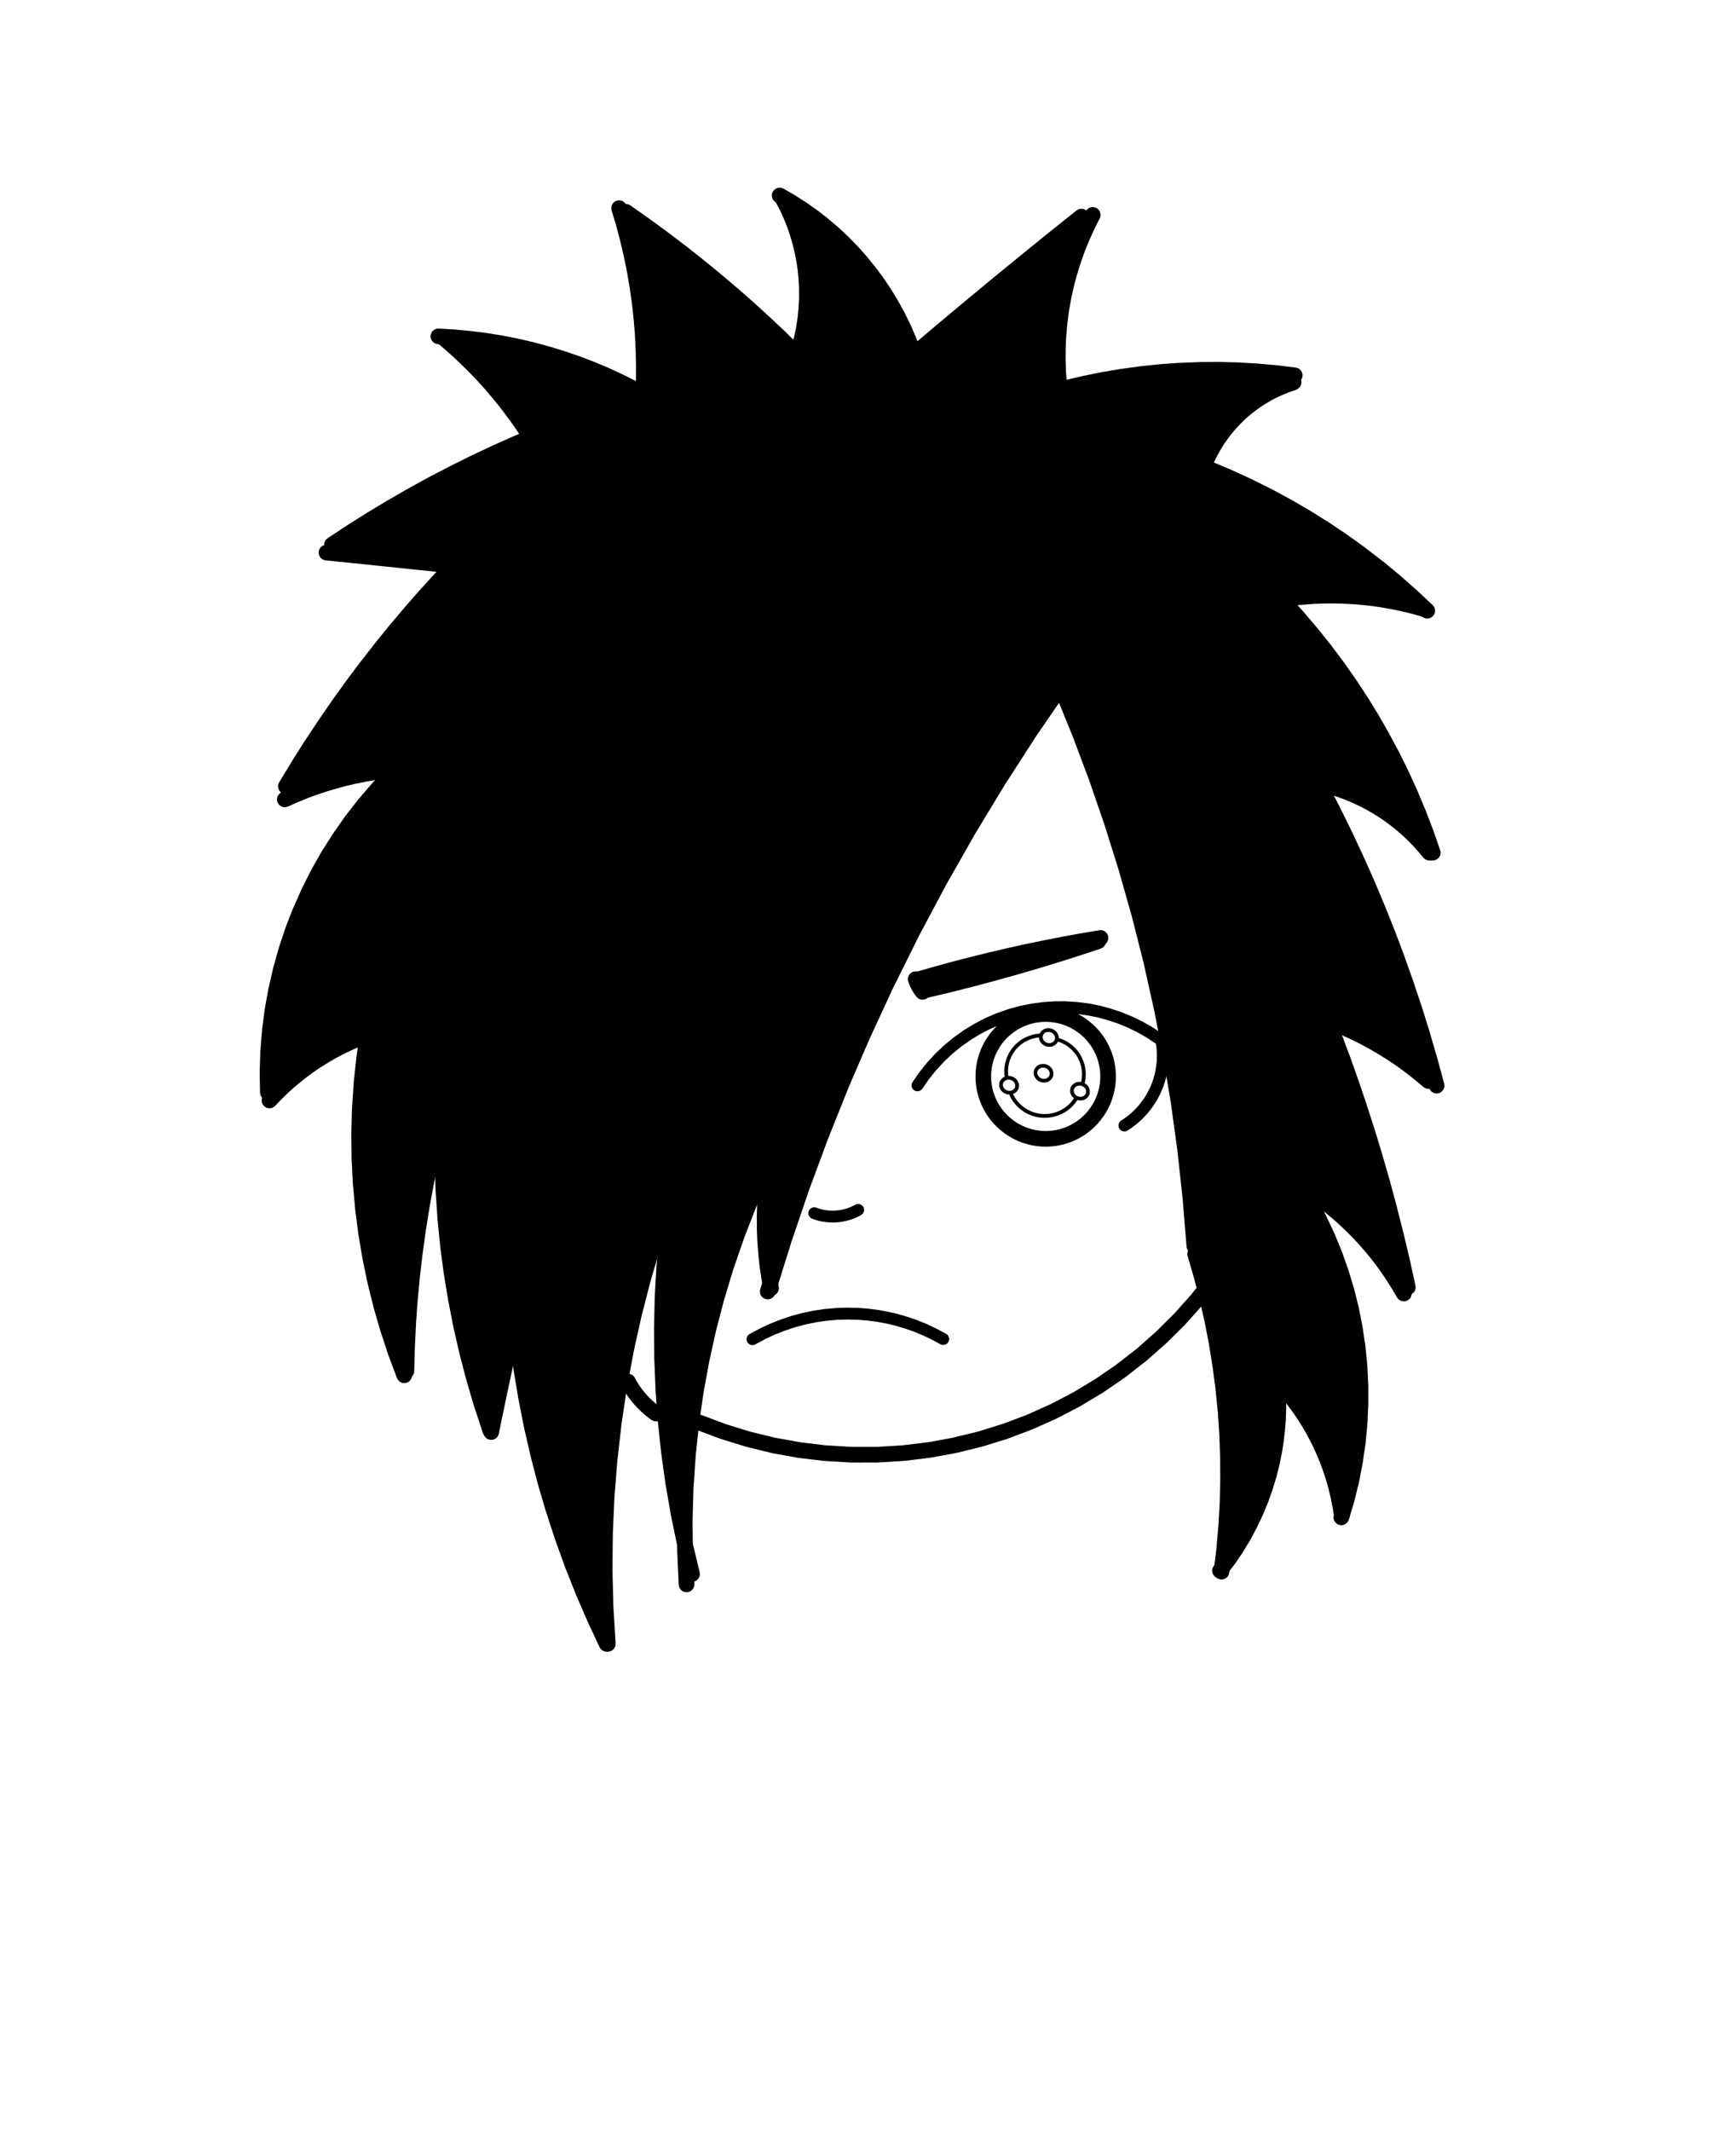 <svg xmlns="http://www.w3.org/2000/svg" version="1.1" viewBox="-5.0 -10.0 110.0 135.0">
 <g>
  <path d="m62.707 33.641-2.074 3.027 0.008-0.012-1.988 3.082 0.008-0.012-1.902 3.141 0.008-0.012-1.812 3.188 0.008-0.012-1.727 3.238 0.008-0.012-1.633 3.285 0.004-0.012-1.465 3.164 0.004-0.012-1.383 3.199 0.008-0.012-1.297 3.234 0.004-0.012-1.211 3.266 0.004-0.012-1.125 3.301 0.004-0.012-1.039 3.328c-0.082 0.258-0.359 0.406-0.621 0.324-0.262-0.082-0.406-0.359-0.324-0.621l1.039-3.328 0.004-0.012 1.125-3.301 0.004-0.012 1.211-3.266 0.004-0.012 1.297-3.238 0.008-0.012 1.383-3.199 0.004-0.012 1.465-3.16 0.008-0.016 1.633-3.285 0.008-0.012 1.723-3.238 0.008-0.012 1.812-3.191 0.008-0.012 1.898-3.137 0.008-0.012 1.988-3.086 0.008-0.008 2.07-3.031c0.156-0.223 0.465-0.281 0.691-0.129 0.223 0.156 0.281 0.465 0.129 0.691z"/>
  <path d="m44.453 62.727-0.148 0.738v-0.02l-0.121 0.742v-0.016l-0.098 0.742v-0.016l-0.074 0.746 0.004-0.016-0.051 0.75 0.004-0.016-0.023 0.75v-0.02l0.004 0.758v-0.016l0.027 0.754v-0.016l0.055 0.754-0.004-0.02 0.082 0.754-0.004-0.02 0.109 0.75-0.004-0.016 0.133 0.742c0.047 0.27-0.133 0.527-0.402 0.574-0.27 0.047-0.527-0.133-0.574-0.402l-0.133-0.742v-0.02l-0.109-0.746v-0.016l-0.082-0.754v-0.016l-0.055-0.754v-0.016l-0.031-0.758v-0.016l-0.004-0.758v-0.016l0.023-0.75v-0.016l0.051-0.75v-0.02l0.074-0.746c0-0.004 0-0.012 0.004-0.016l0.098-0.746c0-0.004 0-0.012 0.004-0.016l0.121-0.742c0.004-0.004 0.004-0.012 0.004-0.016l0.152-0.734c0.055-0.27 0.316-0.441 0.582-0.387 0.27 0.055 0.441 0.316 0.387 0.582z"/>
  <path d="m44.566 62.84-0.887 1.852 0.008-0.016-0.812 1.883 0.004-0.016-0.742 1.914 0.008-0.02-0.668 1.941 0.004-0.02-0.594 1.965 0.004-0.02-0.52 1.988 0.004-0.02-0.441 2.004 0.004-0.02-0.367 2.008 0.004-0.02-0.289 2.019 0.004-0.02-0.215 2.031 0.004-0.02-0.137 2.035v-0.02l-0.059 2.039v-0.02l0.02 2.039v-0.02l0.094 2.039c0.012 0.273-0.199 0.504-0.473 0.516-0.27 0.016-0.504-0.195-0.516-0.469l-0.094-2.039c-0.004-0.004-0.004-0.012-0.004-0.02l-0.016-2.039v-0.02l0.059-2.035v-0.02l0.137-2.035v-0.02l0.215-2.027v-0.02l0.289-2.019c0-0.004 0.004-0.012 0.004-0.016l0.363-2.008c0.004-0.008 0.004-0.012 0.004-0.02l0.445-2.004c0-0.004 0.004-0.012 0.004-0.02l0.52-1.984c0.004-0.004 0.004-0.012 0.004-0.016l0.598-1.965c0-0.008 0.004-0.012 0.004-0.02l0.668-1.941c0.004-0.004 0.008-0.012 0.008-0.016l0.742-1.914c0.004-0.004 0.004-0.012 0.008-0.016l0.812-1.887c0.004-0.004 0.008-0.012 0.008-0.016l0.887-1.852c0.117-0.246 0.414-0.352 0.66-0.234 0.246 0.121 0.352 0.414 0.234 0.66z"/>
  <path d="m37.996 66.383-0.238 1.961v-0.016l-0.176 1.965 0.004-0.016-0.109 1.973v-0.02l-0.047 1.977v-0.016l0.02 1.973v-0.016l0.082 1.973v-0.016l0.145 1.949v-0.016l0.207 1.945v-0.02l0.27 1.938v-0.016l0.332 1.926-0.004-0.016 0.398 1.914-0.004-0.016 0.457 1.902c0.062 0.266-0.098 0.531-0.363 0.598-0.27 0.062-0.535-0.102-0.598-0.367l-0.461-1.898v-0.016l-0.398-1.914c0-0.008 0-0.012-0.004-0.02l-0.332-1.926c0-0.004 0-0.008-0.004-0.016l-0.27-1.934c0-0.008-0.004-0.012-0.004-0.016l-0.207-1.945c0-0.004 0-0.012-0.004-0.016l-0.145-1.949v-0.016l-0.082-1.973c0-0.008-0.004-0.012-0.004-0.016l-0.016-1.977v-0.016l0.043-1.973v-0.016l0.113-1.973v-0.016l0.172-1.969c0.004-0.004 0.004-0.008 0.004-0.016l0.238-1.961c0.031-0.27 0.281-0.465 0.551-0.43 0.273 0.031 0.465 0.281 0.434 0.551z"/>
  <path d="m37.633 66.656-0.742 2.227 0.004-0.016-0.664 2.254 0.004-0.02-0.586 2.277 0.004-0.02-0.508 2.297 0.004-0.02-0.43 2.312 0.004-0.02-0.348 2.324 0.004-0.016-0.262 2.316v-0.02l-0.184 2.324v-0.016l-0.102 2.328v-0.016l-0.023 2.332v-0.02l0.059 2.332v-0.016l0.141 2.324c0.016 0.273-0.191 0.508-0.465 0.523-0.273 0.02-0.508-0.191-0.523-0.461l-0.141-2.328v-0.02l-0.059-2.328v-0.02l0.023-2.332v-0.016l0.102-2.328v-0.02l0.184-2.324c0-0.004 0.004-0.008 0.004-0.016l0.262-2.316c0-0.004 0.004-0.012 0.004-0.016l0.344-2.324c0.004-0.008 0.004-0.012 0.004-0.016l0.43-2.312v-0.016l0.508-2.293c0.004-0.008 0.004-0.012 0.004-0.02l0.59-2.273c0-0.004 0-0.012 0.004-0.016l0.664-2.254c0.004-0.004 0.004-0.012 0.004-0.016l0.746-2.227c0.086-0.262 0.367-0.402 0.625-0.312 0.262 0.086 0.402 0.367 0.312 0.625z"/>
  <path d="m28.098 73.09 0.188 1.805v-0.016l0.242 1.797-0.004-0.016 0.297 1.789-0.004-0.016 0.352 1.777-0.004-0.016 0.402 1.77-0.004-0.016 0.457 1.754-0.004-0.016 0.52 1.766-0.004-0.016 0.57 1.75-0.008-0.016 0.625 1.73-0.004-0.012 0.676 1.711-0.004-0.016 0.727 1.688-0.004-0.012 0.781 1.664c0.113 0.25 0.008 0.543-0.238 0.66-0.25 0.117-0.543 0.008-0.66-0.238l-0.781-1.668c0-0.004-0.004-0.008-0.004-0.012l-0.73-1.691c0-0.004-0.004-0.008-0.004-0.012l-0.68-1.711c0-0.004-0.004-0.008-0.004-0.016l-0.625-1.73c0-0.004-0.004-0.008-0.004-0.012l-0.57-1.75c-0.004-0.004-0.004-0.008-0.008-0.016l-0.516-1.766c0-0.004-0.004-0.008-0.004-0.012l-0.457-1.754c0-0.008 0-0.012-0.004-0.016l-0.402-1.766c0-0.008-0.004-0.012-0.004-0.016l-0.348-1.777c-0.004-0.008-0.004-0.012-0.004-0.016l-0.297-1.789v-0.016l-0.242-1.793c-0.004-0.008-0.004-0.012-0.004-0.016l-0.188-1.801c-0.027-0.273 0.168-0.516 0.441-0.547 0.273-0.027 0.516 0.172 0.543 0.441z"/>
  <path d="m28.391 72.68-0.375 1.609v-0.004l-0.184 0.809v-0.004l-0.18 0.809v-0.004l-0.18 0.809v-0.004l-0.176 0.824-0.176 0.82-0.344 1.648v-0.004l-0.168 0.828c-0.051 0.27-0.312 0.441-0.582 0.387-0.27-0.055-0.441-0.316-0.387-0.582l0.168-0.828 0.168-0.824v-0.004l0.352-1.648v-0.004l0.18-0.824 0.176-0.809h0.004l0.18-0.805v-0.004l0.184-0.805 0.188-0.805v-0.004l0.191-0.805c0.062-0.266 0.328-0.43 0.594-0.367 0.266 0.062 0.43 0.328 0.367 0.594z"/>
  <path d="m23.57 60.277-0.047 1.73v-0.016l0.008 1.734v-0.016l0.062 1.73v-0.016l0.117 1.727-0.004-0.016 0.172 1.727v-0.016l0.227 1.719-0.004-0.016 0.277 1.691-0.004-0.016 0.332 1.68-0.004-0.016 0.383 1.672-0.004-0.016 0.434 1.66-0.004-0.016 0.488 1.645-0.008-0.016 0.539 1.629c0.086 0.258-0.055 0.539-0.316 0.625-0.258 0.086-0.539-0.059-0.625-0.316l-0.535-1.629c-0.004-0.004-0.004-0.008-0.008-0.012l-0.484-1.645c0-0.004-0.004-0.012-0.004-0.016l-0.434-1.656c-0.004-0.008-0.004-0.012-0.004-0.016l-0.383-1.672c0-0.004-0.004-0.012-0.004-0.016l-0.328-1.68c-0.004-0.008-0.004-0.012-0.004-0.016l-0.277-1.691c0-0.008 0-0.012-0.004-0.016l-0.227-1.719v-0.016l-0.172-1.723v-0.016l-0.117-1.73c0-0.004 0-0.012-0.004-0.016l-0.059-1.73c-0.004-0.008-0.004-0.012-0.004-0.016l-0.008-1.734c0-0.004 0-0.012 0.004-0.016l0.047-1.73c0.008-0.273 0.234-0.488 0.508-0.484 0.273 0.008 0.488 0.238 0.48 0.512z"/>
  <path d="m23.785 59.586-0.379 1.395 0.004-0.008-0.352 1.406 0.004-0.012-0.32 1.414v-0.012l-0.289 1.418 0.004-0.012-0.262 1.426 0.004-0.008-0.23 1.43 0.004-0.012-0.203 1.477v-0.012l-0.172 1.484 0.004-0.012-0.141 1.484v-0.012l-0.105 1.488 0.004-0.012-0.074 1.488v-0.008l-0.039 1.488c-0.008 0.273-0.234 0.488-0.508 0.484-0.273-0.008-0.488-0.238-0.48-0.508l0.039-1.492v-0.012l0.07-1.488c0-0.004 0.004-0.008 0.004-0.012l0.105-1.488v-0.008l0.137-1.488v-0.008l0.172-1.484c0-0.004 0-0.004 0.004-0.008l0.203-1.48v-0.008l0.227-1.43c0.004-0.004 0.004-0.008 0.004-0.012l0.258-1.426c0-0.004 0.004-0.008 0.004-0.012l0.289-1.418v-0.008l0.32-1.414c0.004-0.004 0.004-0.008 0.004-0.012l0.352-1.406v-0.008l0.379-1.398c0.074-0.262 0.348-0.418 0.609-0.348 0.266 0.07 0.418 0.344 0.348 0.609z"/>
  <path d="m18.801 55.516-0.234 1.586 0.004-0.02-0.172 1.594 0.004-0.02-0.105 1.602v-0.02l-0.043 1.605v-0.02l0.02 1.602-0.004-0.02 0.086 1.602-0.004-0.02 0.148 1.598-0.004-0.02 0.199 1.535v-0.016l0.258 1.527-0.004-0.02 0.316 1.516-0.004-0.016 0.375 1.5-0.008-0.016 0.434 1.488-0.008-0.02 0.488 1.473-0.004-0.02 0.543 1.453c0.094 0.254-0.035 0.539-0.293 0.637-0.254 0.094-0.539-0.035-0.637-0.293l-0.543-1.449c0-0.004-0.004-0.012-0.008-0.02l-0.484-1.469c-0.004-0.008-0.004-0.012-0.008-0.02l-0.43-1.488c-0.004-0.004-0.004-0.012-0.004-0.016l-0.375-1.504c-0.004-0.008-0.004-0.012-0.004-0.02l-0.316-1.516c-0.004-0.008-0.004-0.012-0.004-0.02l-0.258-1.527c-0.004-0.008-0.004-0.012-0.004-0.02l-0.199-1.535c-0.004-0.008-0.004-0.012-0.004-0.02l-0.145-1.598c0-0.004-0.004-0.012-0.004-0.02l-0.082-1.602v-0.02l-0.02-1.602v-0.02l0.043-1.605c0-0.008 0-0.012 0.004-0.02l0.105-1.602v-0.02l0.172-1.594v-0.02l0.234-1.586c0.039-0.27 0.293-0.457 0.562-0.418 0.27 0.039 0.457 0.289 0.418 0.562z"/>
  <path d="m21.129 38.453-0.953 0.91 0.02-0.016-0.906 0.957 0.016-0.02-0.855 1 0.012-0.02-0.805 1.039 0.012-0.02-0.758 1.074 0.016-0.02-0.703 1.113 0.012-0.02-0.648 1.145 0.012-0.02-0.594 1.172 0.008-0.02-0.535 1.203 0.012-0.023-0.473 1.219 0.008-0.023-0.414 1.242 0.008-0.023-0.355 1.258 0.008-0.023-0.293 1.273 0.004-0.023-0.23 1.285 0.004-0.023-0.168 1.297v-0.023l-0.105 1.301v-0.023l-0.043 1.309v-0.027l0.02 1.309c0.004 0.273-0.215 0.5-0.488 0.504-0.27 0.004-0.496-0.215-0.5-0.488l-0.02-1.309v-0.023l0.043-1.305v-0.023l0.109-1.305v-0.023l0.168-1.297c0.004-0.008 0.004-0.016 0.004-0.023l0.23-1.285c0.004-0.008 0.004-0.016 0.008-0.023l0.293-1.273c0-0.008 0.004-0.016 0.004-0.023l0.355-1.258c0-0.008 0.004-0.016 0.004-0.023l0.414-1.238c0.004-0.008 0.008-0.016 0.008-0.023l0.473-1.219c0.004-0.008 0.008-0.012 0.012-0.02l0.535-1.203c0.004-0.008 0.008-0.016 0.008-0.023l0.594-1.176c0.004-0.004 0.008-0.012 0.012-0.02l0.648-1.145c0.004-0.008 0.008-0.016 0.012-0.02l0.707-1.113c0.004-0.008 0.008-0.016 0.012-0.02l0.758-1.078c0.004-0.008 0.008-0.012 0.012-0.02l0.809-1.039c0.008-0.004 0.012-0.012 0.016-0.02l0.859-0.996c0.004-0.008 0.012-0.012 0.016-0.02l0.906-0.953c0.004-0.008 0.012-0.012 0.016-0.02l0.949-0.91c0.199-0.188 0.512-0.184 0.703 0.016 0.188 0.195 0.18 0.512-0.016 0.699z"/>
  <path d="m11.707 59.375 0.395-0.41c0.004-0.004 0.008-0.012 0.012-0.016l0.41-0.398c0.004-0.004 0.008-0.008 0.012-0.012l0.422-0.383c0.004-0.004 0.008-0.008 0.016-0.012l0.434-0.367c0.004-0.004 0.008-0.008 0.016-0.012l0.449-0.352c0.004-0.004 0.008-0.008 0.012-0.008l0.461-0.336c0.008-0.004 0.012-0.008 0.016-0.012l0.473-0.316c0.004-0.004 0.012-0.008 0.016-0.008l0.461-0.289c0.004 0 0.008-0.004 0.016-0.008l0.469-0.27c0.004-0.004 0.012-0.004 0.016-0.008l0.477-0.254c0.008-0.004 0.012-0.004 0.016-0.008l0.488-0.238c0.004 0 0.012-0.004 0.016-0.004l0.496-0.223c0.004 0 0.012-0.004 0.016-0.004l0.504-0.203c0.004-0.004 0.008-0.004 0.016-0.008l0.508-0.184c0.258-0.094 0.543 0.039 0.637 0.297 0.094 0.258-0.043 0.539-0.297 0.633l-0.512 0.188 0.016-0.008-0.5 0.203 0.016-0.008-0.496 0.219 0.016-0.004-0.488 0.234 0.016-0.008-0.48 0.254 0.016-0.008-0.469 0.27 0.016-0.008-0.461 0.285 0.016-0.012-0.477 0.32 0.016-0.012-0.461 0.336 0.016-0.012-0.449 0.352 0.012-0.012-0.434 0.367 0.012-0.012-0.422 0.383 0.016-0.012-0.41 0.398 0.016-0.016-0.395 0.414c-0.188 0.199-0.504 0.207-0.699 0.016-0.199-0.188-0.207-0.5-0.02-0.699z"/>
  <path d="m24.449 25.77-1.043 1.098 0.008-0.004-1.02 1.117 0.008-0.008-1 1.137 0.008-0.008-0.977 1.16 0.004-0.008-0.953 1.176 0.008-0.008-0.93 1.195 0.004-0.008-0.902 1.207 0.008-0.008-0.883 1.227 0.008-0.008-0.855 1.242 0.004-0.008-0.832 1.258 0.008-0.008-0.809 1.273 0.004-0.008-0.781 1.289c-0.141 0.234-0.445 0.309-0.68 0.168s-0.309-0.445-0.164-0.68l0.781-1.289 0.004-0.008 0.805-1.277 0.008-0.008 0.832-1.258 0.004-0.008 0.855-1.242 0.004-0.008 0.883-1.227 0.004-0.008 0.902-1.207 0.008-0.008 0.93-1.195 0.004-0.008 0.953-1.176 0.008-0.008 0.977-1.156 0.004-0.008 1-1.137 0.008-0.008 1.02-1.117 0.008-0.008 1.039-1.098c0.188-0.199 0.504-0.207 0.699-0.02 0.199 0.188 0.207 0.5 0.02 0.699z"/>
  <path d="m12.836 40.191 0.602-0.27c0.004-0.004 0.012-0.004 0.016-0.008l0.609-0.25c0.004 0 0.012-0.004 0.016-0.004l0.617-0.23c0.004-0.004 0.008-0.004 0.016-0.004l0.625-0.211c0.004-0.004 0.008-0.004 0.012-0.008l0.633-0.191c0.004 0 0.012 0 0.016-0.004l0.637-0.172c0.004 0 0.008 0 0.016-0.004l0.652-0.152c0.004 0 0.012-0.004 0.016-0.004l0.66-0.133c0.004 0 0.008 0 0.016-0.004l0.66-0.109c0.008-0.004 0.012-0.004 0.016-0.004l0.668-0.09c0.004 0 0.008-0.004 0.016-0.004l0.668-0.07h0.016l0.668-0.047c0.273-0.02 0.512 0.184 0.531 0.457 0.02 0.273-0.188 0.512-0.457 0.531l-0.672 0.047h0.016l-0.668 0.066h0.016l-0.664 0.09h0.016l-0.664 0.109h0.016l-0.66 0.133 0.016-0.004-0.652 0.152 0.016-0.004-0.637 0.172 0.016-0.004-0.633 0.191 0.016-0.004-0.625 0.211 0.016-0.008-0.621 0.23 0.016-0.004-0.609 0.25 0.012-0.008-0.602 0.27c-0.25 0.113-0.543 0-0.652-0.25-0.113-0.25 0-0.543 0.25-0.652z"/>
  <path d="m29.355 17.945-1.359 0.57 0.008-0.004-1.348 0.602 0.008-0.004-1.336 0.625 0.012-0.004-1.324 0.656 0.012-0.004-1.309 0.68 0.008-0.004-1.324 0.723 0.012-0.008-1.309 0.75 0.008-0.004-1.289 0.777 0.008-0.004-1.277 0.801 0.008-0.004-1.258 0.828c-0.227 0.152-0.535 0.09-0.684-0.141-0.152-0.227-0.09-0.535 0.141-0.684l1.258-0.832c0.004 0 0.004-0.004 0.008-0.004l1.277-0.805s0.004-0.004 0.008-0.004l1.289-0.777c0.004-0.004 0.008-0.004 0.012-0.004l1.305-0.75c0.004-0.004 0.008-0.004 0.012-0.008l1.32-0.723c0.004 0 0.008-0.004 0.012-0.004l1.309-0.68c0-0.004 0.004-0.004 0.008-0.004l1.32-0.656c0.004 0 0.008-0.004 0.012-0.004l1.332-0.625c0.004-0.004 0.008-0.004 0.012-0.008l1.348-0.598c0.004-0.004 0.004-0.004 0.008-0.004l1.359-0.574c0.254-0.105 0.543 0.012 0.648 0.266 0.105 0.25-0.012 0.543-0.262 0.648z"/>
  <path d="m15.734 24.512 0.785 0.082 0.785 0.078 0.785 0.082 0.781 0.082 0.785 0.078 0.758 0.078 0.754 0.078 0.758 0.082 1.516 0.156c0.273 0.027 0.469 0.273 0.441 0.543-0.027 0.273-0.273 0.469-0.543 0.441l-2.273-0.234-0.754-0.078-0.758-0.082-0.785-0.078-0.781-0.082-0.785-0.082-0.785-0.078-0.781-0.082c-0.273-0.027-0.473-0.27-0.445-0.543 0.031-0.27 0.273-0.469 0.543-0.441z"/>
  <path d="m35.762 15.516-0.867-0.469 0.012 0.004-0.883-0.441 0.016 0.008-0.895-0.414 0.012 0.008-0.91-0.383 0.016 0.008-0.922-0.352 0.016 0.008-0.934-0.32 0.016 0.004-0.945-0.289 0.016 0.008-0.961-0.258 0.016 0.004-0.969-0.227 0.016 0.004-0.977-0.191 0.016 0.004-0.98-0.16 0.016 0.004-0.988-0.125h0.016l-0.988-0.09h0.016l-0.992-0.059c-0.273-0.016-0.484-0.25-0.469-0.523 0.016-0.27 0.25-0.48 0.523-0.465l0.996 0.059h0.016l0.992 0.094h0.016l0.988 0.125c0.004 0 0.012 0 0.016 0.004l0.984 0.156c0.004 0 0.012 0.004 0.016 0.004l0.977 0.191c0.008 0 0.012 0.004 0.016 0.004l0.973 0.227c0.004 0 0.008 0 0.016 0.004l0.961 0.258c0.004 0 0.012 0 0.016 0.004l0.945 0.289c0.004 0 0.012 0 0.016 0.004l0.934 0.32c0.004 0 0.012 0.004 0.016 0.004l0.922 0.352c0.008 0.004 0.012 0.004 0.016 0.008l0.914 0.379c0.004 0.004 0.008 0.008 0.012 0.008l0.898 0.414c0.004 0 0.012 0.004 0.016 0.008l0.883 0.441c0.004 0.004 0.008 0.004 0.016 0.008l0.867 0.473c0.238 0.129 0.328 0.43 0.195 0.672-0.129 0.238-0.43 0.328-0.668 0.195z"/>
  <path d="m23.422 11.031 0.523 0.445c0.004 0.004 0.008 0.008 0.012 0.008l0.512 0.465c0.004 0 0.008 0.004 0.012 0.008l0.5 0.473c0.004 0.004 0.004 0.008 0.008 0.008l0.488 0.488c0.004 0.004 0.008 0.008 0.008 0.012l0.477 0.496 0.012 0.012 0.461 0.512c0.004 0 0.004 0.004 0.008 0.008l0.441 0.512c0.004 0.004 0.004 0.008 0.008 0.012l0.43 0.523c0 0.004 0.004 0.004 0.008 0.008l0.414 0.535c0 0.004 0.004 0.008 0.008 0.008l0.398 0.547c0.004 0 0.004 0.004 0.008 0.008l0.387 0.555c0.004 0.004 0.004 0.008 0.008 0.012l0.375 0.562c0.148 0.227 0.086 0.535-0.141 0.688-0.23 0.148-0.535 0.086-0.688-0.141l-0.371-0.562 0.004 0.008-0.387-0.555 0.008 0.012-0.402-0.543 0.008 0.008-0.414-0.531 0.008 0.008-0.426-0.523 0.008 0.012-0.441-0.516 0.008 0.012-0.461-0.512 0.008 0.008-0.477-0.5 0.008 0.012-0.488-0.488 0.008 0.008-0.5-0.473 0.012 0.008-0.516-0.461 0.012 0.008-0.523-0.449c-0.211-0.176-0.234-0.488-0.059-0.695 0.18-0.211 0.492-0.234 0.699-0.055z"/>
  <path d="m34.703 3.039 0.289 0.98c0.004 0.004 0.004 0.008 0.008 0.012l0.262 0.988c0 0.008 0.004 0.012 0.004 0.016l0.234 0.996v0.016l0.203 1c0.004 0.008 0.004 0.012 0.004 0.016l0.172 1.008c0 0.008 0.004 0.012 0.004 0.016l0.141 1.012c0 0.008 0.004 0.012 0.004 0.016l0.109 1.012c0 0.004 0 0.008 0.004 0.012l0.078 1.016c0 0.004 0 0.008 0.004 0.016l0.047 1.012c0.004 0.008 0.004 0.012 0.004 0.016l0.02 1.016v0.016l-0.012 1.016v0.016l-0.039 1.016c-0.012 0.273-0.242 0.484-0.516 0.473-0.273-0.008-0.484-0.238-0.477-0.512l0.043-1.016v0.016l0.008-1.02v0.016l-0.02-1.016v0.016l-0.051-1.016 0.004 0.016-0.082-1.012v0.012l-0.109-1.008v0.016l-0.141-1.016v0.016l-0.172-1.008 0.004 0.016-0.203-1.004 0.004 0.016-0.234-0.996 0.004 0.016-0.262-0.992 0.004 0.016-0.293-0.98c-0.078-0.262 0.07-0.539 0.332-0.617 0.262-0.078 0.539 0.074 0.617 0.336z"/>
  <path d="m34.938 3.008 1.156 0.812c0 0.004 0.004 0.004 0.008 0.008l1.141 0.832c0.004 0.004 0.004 0.004 0.008 0.004l1.125 0.855c0.004 0.004 0.008 0.004 0.008 0.004l1.113 0.875c0 0.004 0.004 0.004 0.004 0.008l1.098 0.891c0 0.004 0.004 0.004 0.004 0.008l1.082 0.914c0.004 0 0.004 0.004 0.008 0.004l1.062 0.934c0.004 0.004 0.004 0.004 0.008 0.008l1.047 0.953 0.004 0.004 1.031 0.973c0 0.004 0.004 0.004 0.004 0.008l1.012 0.988c0.195 0.191 0.199 0.504 0.008 0.699-0.191 0.195-0.504 0.199-0.699 0.008l-1.012-0.988 0.008 0.004-1.031-0.969 0.008 0.004-1.047-0.953 0.008 0.008-1.066-0.934 0.008 0.004-1.078-0.914 0.004 0.008-1.094-0.895 0.008 0.004-1.113-0.871 0.008 0.004-1.125-0.855 0.008 0.008-1.145-0.836 0.008 0.008-1.156-0.812c-0.223-0.16-0.277-0.469-0.121-0.691s0.465-0.277 0.691-0.121z"/>
  <path d="m45.027 2.348 0.273 0.52c0 0.008 0.004 0.016 0.008 0.023l0.246 0.531c0.004 0.008 0.008 0.016 0.008 0.023l0.223 0.547c0 0.004 0.004 0.012 0.008 0.02l0.195 0.555c0 0.008 0.004 0.016 0.004 0.023l0.168 0.562c0.004 0.008 0.008 0.016 0.008 0.023l0.141 0.57c0.004 0.008 0.004 0.016 0.008 0.023l0.113 0.578c0 0.008 0.004 0.016 0.004 0.02l0.086 0.582c0.004 0.008 0.004 0.016 0.004 0.023l0.059 0.586c0.004 0.008 0.004 0.016 0.004 0.023l0.035 0.641v0.023 0.641 0.027l-0.031 0.637v0.027l-0.062 0.637c-0.004 0.008-0.004 0.016-0.004 0.023l-0.098 0.633c0 0.008-0.004 0.02-0.004 0.027l-0.129 0.625c0 0.008-0.004 0.016-0.004 0.027l-0.16 0.617c-0.004 0.008-0.004 0.016-0.008 0.023l-0.191 0.613c-0.082 0.262-0.359 0.406-0.621 0.324-0.262-0.082-0.406-0.359-0.324-0.621l0.191-0.609-0.008 0.023 0.16-0.621-0.004 0.027 0.129-0.629-0.008 0.023 0.098-0.633-0.004 0.027 0.066-0.637-0.004 0.023 0.031-0.641v0.027l-0.004-0.641 0.004 0.023-0.035-0.637v0.023l-0.059-0.586 0.004 0.023-0.09-0.582 0.004 0.023-0.113-0.578 0.004 0.023-0.141-0.57 0.008 0.023-0.172-0.566 0.008 0.023-0.191-0.555 0.008 0.02-0.223-0.543 0.012 0.02-0.246-0.535 0.008 0.023-0.27-0.523c-0.125-0.242-0.031-0.543 0.215-0.668 0.242-0.125 0.539-0.031 0.664 0.215z"/>
  <path d="m44.637 1.945 0.723 0.418c0.008 0.004 0.012 0.008 0.02 0.012l0.699 0.449c0.008 0.004 0.016 0.008 0.02 0.012l0.684 0.48c0.004 0.004 0.012 0.008 0.016 0.012l0.66 0.512c0.004 0.004 0.012 0.012 0.016 0.016l0.637 0.539c0.004 0.004 0.008 0.012 0.016 0.016l0.609 0.566c0.004 0.008 0.012 0.012 0.016 0.016l0.582 0.598c0.004 0.004 0.012 0.012 0.016 0.016l0.555 0.621c0.004 0.008 0.012 0.012 0.016 0.02l0.527 0.648c0.008 0.004 0.012 0.012 0.016 0.016l0.5 0.672c0.004 0.008 0.008 0.012 0.012 0.02l0.469 0.695c0.004 0.004 0.008 0.012 0.012 0.02l0.434 0.715c0.004 0.004 0.008 0.012 0.012 0.02l0.402 0.734c0.004 0.004 0.008 0.012 0.012 0.02l0.367 0.75c0.004 0.008 0.008 0.016 0.012 0.023l0.332 0.766c0.004 0.008 0.008 0.016 0.008 0.02l0.301 0.785c0.098 0.254-0.031 0.539-0.285 0.637-0.258 0.098-0.543-0.027-0.641-0.285l-0.297-0.781 0.008 0.02-0.336-0.766 0.012 0.02-0.371-0.754 0.012 0.023-0.402-0.734 0.012 0.02-0.438-0.715 0.012 0.016-0.465-0.691 0.012 0.016-0.5-0.672 0.016 0.02-0.531-0.648 0.016 0.016-0.555-0.621 0.016 0.016-0.582-0.594 0.016 0.016-0.609-0.57 0.016 0.016-0.633-0.539 0.016 0.016-0.656-0.512 0.016 0.012-0.68-0.48 0.02 0.012-0.703-0.449 0.02 0.012-0.723-0.414c-0.234-0.137-0.316-0.441-0.18-0.676 0.137-0.238 0.441-0.32 0.676-0.184z"/>
  <path d="m63.828 4.106-2.164 1.734h0.004l-1.078 0.871-1.074 0.875-1.07 0.879-1.055 0.871-1.051 0.875 0.004-0.004-1.051 0.879-2.086 1.766c-0.207 0.18-0.52 0.152-0.699-0.055-0.176-0.211-0.148-0.523 0.059-0.699l1.043-0.887 1.047-0.883 1.051-0.879 1.051-0.875h0.004l1.055-0.875 1.07-0.879h0.004l1.074-0.879 1.078-0.871v-0.004l1.082-0.867 1.086-0.867c0.215-0.168 0.523-0.137 0.695 0.078s0.137 0.527-0.078 0.695z"/>
  <path d="m64.68 3.844-0.359 0.707 0.012-0.02-0.328 0.727 0.008-0.02-0.297 0.734 0.008-0.02-0.266 0.75 0.008-0.02-0.234 0.758 0.004-0.02-0.203 0.77 0.004-0.02-0.168 0.773 0.004-0.02-0.141 0.793 0.004-0.02-0.105 0.797 0.004-0.023-0.074 0.805v-0.023l-0.035 0.805v-0.02l-0.004 0.805v-0.023l0.027 0.805v-0.02l0.062 0.801c0.023 0.273-0.18 0.512-0.453 0.535-0.273 0.02-0.512-0.184-0.531-0.453l-0.066-0.805v-0.02l-0.031-0.805v-0.02l0.004-0.809v-0.02l0.039-0.805c0-0.004 0-0.012 0.004-0.02l0.07-0.801c0-0.008 0-0.016 0.004-0.023l0.105-0.797c0-0.008 0-0.012 0.004-0.02l0.137-0.793c0.004-0.008 0.004-0.016 0.004-0.02l0.172-0.777c0-0.008 0.004-0.012 0.004-0.02l0.203-0.766c0-0.008 0.004-0.016 0.004-0.023l0.234-0.758c0.004-0.004 0.004-0.012 0.008-0.02l0.266-0.746c0.004-0.008 0.004-0.016 0.008-0.02l0.297-0.738c0.004-0.008 0.004-0.012 0.008-0.02l0.328-0.723c0-0.008 0.004-0.012 0.008-0.02l0.355-0.707c0.125-0.246 0.422-0.344 0.668-0.223 0.242 0.125 0.34 0.422 0.219 0.668z"/>
  <path d="m76.969 14.266-1.207-0.145h0.016l-1.211-0.105h0.016l-1.211-0.07h0.016l-1.215-0.027h0.016l-1.219 0.008h0.02l-1.215 0.047h0.016l-1.23 0.086h0.016l-1.227 0.125h0.016l-1.219 0.168 0.016-0.004-1.215 0.207 0.016-0.004-1.207 0.246 0.016-0.004-1.199 0.285c-0.266 0.062-0.535-0.102-0.598-0.367-0.062-0.266 0.102-0.531 0.367-0.594l1.199-0.285c0.004-0.004 0.012-0.004 0.016-0.004l1.207-0.246c0.008 0 0.012-0.004 0.016-0.004l1.215-0.207h0.016l1.223-0.168c0.004 0 0.012-0.004 0.016-0.004l1.227-0.125c0.004 0 0.008-0.004 0.016-0.004l1.23-0.086h0.016l1.215-0.047c0.004-0.004 0.008-0.004 0.016-0.004l1.215-0.008h0.016l1.215 0.031h0.016l1.215 0.07h0.016l1.211 0.109h0.016l1.207 0.148c0.27 0.031 0.465 0.277 0.43 0.551-0.031 0.27-0.277 0.465-0.551 0.43z"/>
  <path d="m77.121 14.695-0.414 0.141 0.023-0.008-0.41 0.164 0.023-0.012-0.398 0.184 0.02-0.012-0.391 0.199 0.023-0.012-0.379 0.223 0.02-0.016-0.371 0.238 0.023-0.012-0.359 0.254 0.02-0.012-0.344 0.27 0.02-0.016-0.332 0.289 0.02-0.016-0.316 0.305 0.02-0.016-0.301 0.32 0.016-0.02-0.285 0.336 0.016-0.02-0.27 0.348 0.016-0.02-0.25 0.359 0.012-0.02-0.23 0.371 0.012-0.02-0.215 0.383 0.012-0.02-0.195 0.391 0.008-0.02-0.176 0.402c-0.109 0.25-0.398 0.363-0.652 0.254-0.25-0.109-0.363-0.402-0.254-0.652l0.176-0.402c0.004-0.008 0.008-0.016 0.012-0.023l0.195-0.391c0.004-0.008 0.008-0.016 0.012-0.023l0.215-0.383c0-0.008 0.008-0.012 0.012-0.02l0.23-0.371c0.004-0.008 0.008-0.016 0.016-0.023l0.25-0.359c0.004-0.004 0.008-0.012 0.012-0.02l0.27-0.348c0.004-0.004 0.012-0.012 0.016-0.02l0.285-0.332c0.004-0.008 0.008-0.012 0.016-0.02l0.301-0.32c0.004-0.004 0.012-0.012 0.016-0.016l0.316-0.305c0.004-0.008 0.012-0.012 0.016-0.016l0.332-0.289c0.008-0.008 0.012-0.012 0.02-0.016l0.344-0.273c0.004-0.004 0.012-0.012 0.02-0.016l0.355-0.254c0.008-0.004 0.012-0.012 0.02-0.016l0.367-0.238c0.008-0.004 0.016-0.008 0.023-0.012l0.379-0.219c0.008-0.004 0.012-0.008 0.02-0.012l0.391-0.199c0.008-0.004 0.016-0.008 0.023-0.012l0.398-0.184c0.008 0 0.016-0.004 0.023-0.008l0.406-0.16c0.008-0.004 0.016-0.008 0.023-0.012l0.414-0.141c0.258-0.09 0.539 0.051 0.629 0.309 0.09 0.258-0.051 0.539-0.309 0.629z"/>
  <path d="m85.094 29.047-1.008-0.949 0.012 0.012-1.039-0.914 0.012 0.012-1.07-0.879 0.016 0.012-1.098-0.848 0.012 0.012-1.121-0.809 0.012 0.008-1.145-0.77 0.012 0.008-1.184-0.742 0.012 0.008-1.207-0.703 0.016 0.008-1.23-0.664 0.012 0.008-1.25-0.621 0.016 0.004-1.273-0.582 0.016 0.008-1.289-0.539c-0.25-0.105-0.371-0.398-0.266-0.648 0.105-0.254 0.398-0.371 0.648-0.266l1.289 0.539c0.004 0.004 0.012 0.004 0.016 0.008l1.27 0.582c0.008 0 0.012 0.004 0.016 0.008l1.25 0.621c0.008 0.004 0.012 0.004 0.016 0.008l1.23 0.664c0.004 0.004 0.008 0.004 0.016 0.008l1.207 0.703c0.004 0.004 0.008 0.004 0.012 0.008l1.188 0.742c0.004 0.004 0.008 0.004 0.012 0.008l1.148 0.773c0.004 0.004 0.008 0.004 0.012 0.008l1.125 0.809 0.012 0.012 1.094 0.844c0.004 0.004 0.008 0.004 0.016 0.008l1.066 0.879c0.004 0.004 0.008 0.008 0.012 0.012l1.039 0.914c0.004 0.004 0.008 0.004 0.012 0.008l1.008 0.949c0.199 0.184 0.211 0.5 0.023 0.699-0.188 0.199-0.5 0.207-0.699 0.023z"/>
  <path d="m85.133 29.07-0.633-0.18 0.016 0.004-0.641-0.156 0.016 0.004-0.641-0.137 0.016 0.004-0.648-0.117h0.016l-0.652-0.094h0.016l-0.652-0.074h0.016l-0.656-0.055 0.016 0.004-0.672-0.035h0.016l-0.672-0.012h0.016l-0.676 0.008h0.02l-0.676 0.031h0.016l-0.668 0.055 0.016-0.004-0.672 0.078 0.02-0.004-0.668 0.098c-0.27 0.039-0.523-0.148-0.562-0.418-0.039-0.27 0.148-0.523 0.418-0.562l0.668-0.098h0.016l0.668-0.074c0.008-0.004 0.012-0.004 0.016-0.004l0.672-0.055h0.016l0.676-0.031h0.016l0.672-0.012h0.016l0.676 0.016h0.016l0.672 0.031c0.004 0 0.012 0.004 0.016 0.004l0.656 0.055h0.016l0.652 0.074c0.008 0 0.012 0.004 0.016 0.004l0.652 0.094c0.004 0.004 0.008 0.004 0.016 0.004l0.648 0.117c0.004 0 0.008 0.004 0.016 0.004l0.641 0.137c0.008 0 0.012 0.004 0.016 0.004l0.641 0.156c0.004 0.004 0.008 0.004 0.016 0.004l0.633 0.18c0.262 0.074 0.414 0.348 0.34 0.609-0.074 0.266-0.348 0.418-0.609 0.344z"/>
  <path d="m85.316 44.168-0.438-1.258 0.004 0.016-0.477-1.242 0.004 0.012-0.516-1.227 0.008 0.016-0.551-1.211 0.004 0.012-0.59-1.195 0.008 0.016-0.625-1.176 0.008 0.016-0.664-1.156 0.008 0.012-0.691-1.121 0.012 0.012-0.727-1.102 0.008 0.016-0.754-1.078 0.008 0.012-0.789-1.055 0.008 0.012-0.82-1.031 0.008 0.012-0.852-1.004 0.008 0.012-0.883-0.977c-0.18-0.203-0.164-0.52 0.039-0.699 0.203-0.184 0.516-0.168 0.699 0.035l0.883 0.977c0 0.004 0.004 0.008 0.008 0.012l0.852 1.004c0.004 0.004 0.008 0.008 0.012 0.012l0.82 1.031 0.012 0.012 0.789 1.055c0 0.004 0.004 0.008 0.008 0.012l0.758 1.078c0.004 0.004 0.004 0.008 0.008 0.012l0.723 1.102c0.004 0.004 0.008 0.008 0.008 0.012l0.691 1.121c0.004 0.008 0.004 0.012 0.008 0.016l0.664 1.156c0 0.004 0.004 0.008 0.004 0.012l0.629 1.176c0 0.004 0.004 0.008 0.008 0.012l0.586 1.195c0.004 0.004 0.008 0.008 0.008 0.012l0.555 1.211c0 0.008 0.004 0.012 0.004 0.016l0.516 1.227c0.004 0.004 0.004 0.012 0.004 0.016l0.48 1.242c0 0.004 0 0.012 0.004 0.016l0.438 1.258c0.09 0.258-0.047 0.539-0.305 0.629-0.258 0.09-0.539-0.047-0.629-0.305z"/>
  <path d="m85.176 44.32-0.312-0.379 0.016 0.016-0.328-0.363 0.012 0.012-0.344-0.352 0.016 0.016-0.355-0.34 0.016 0.016-0.371-0.324 0.016 0.012-0.383-0.309 0.016 0.012-0.395-0.293 0.02 0.012-0.406-0.277 0.016 0.012-0.422-0.266 0.016 0.008-0.43-0.246 0.016 0.008-0.441-0.23 0.016 0.012-0.449-0.215 0.016 0.008-0.457-0.191 0.016 0.004-0.465-0.172 0.02 0.004-0.477-0.156 0.02 0.008-0.477-0.137c-0.266-0.078-0.418-0.352-0.344-0.613 0.078-0.262 0.352-0.414 0.613-0.34l0.48 0.137c0.008 0 0.012 0.004 0.02 0.004l0.473 0.16c0.008 0 0.012 0.004 0.02 0.004l0.469 0.176c0.004 0.004 0.012 0.004 0.016 0.008l0.461 0.195c0.008 0 0.012 0.004 0.02 0.008l0.449 0.211c0.008 0.004 0.012 0.008 0.02 0.008l0.441 0.23c0.008 0.004 0.012 0.008 0.02 0.012l0.43 0.246c0.008 0.004 0.012 0.008 0.02 0.012l0.422 0.266c0.004 0.004 0.012 0.008 0.016 0.012l0.406 0.277c0.004 0.004 0.012 0.008 0.016 0.012l0.395 0.293c0.004 0.004 0.008 0.008 0.016 0.012l0.379 0.309c0.008 0.004 0.012 0.008 0.016 0.012l0.371 0.324c0.004 0.004 0.008 0.008 0.012 0.016l0.359 0.336c0.004 0.004 0.008 0.008 0.012 0.016l0.344 0.352c0.004 0.004 0.008 0.008 0.012 0.012l0.328 0.367c0.004 0.004 0.008 0.008 0.012 0.016l0.316 0.375c0.172 0.211 0.145 0.523-0.066 0.699s-0.523 0.145-0.699-0.066z"/>
  <path d="m85.551 58.898-0.438-1.617 0.004 0.008-0.469-1.609 0.004 0.008-0.5-1.598 0.004 0.008-0.531-1.59 0.004 0.012-0.562-1.582 0.004 0.012-0.59-1.57 0.004 0.008-0.629-1.578 0.004 0.008-0.66-1.566 0.004 0.008-0.691-1.555 0.004 0.008-0.719-1.539 0.004 0.008-0.75-1.527 0.004 0.008-0.777-1.512c-0.125-0.242-0.031-0.539 0.211-0.664 0.246-0.125 0.543-0.031 0.668 0.211l0.781 1.512c0 0.004 0 0.008 0.004 0.012l0.75 1.523c0 0.004 0 0.008 0.004 0.012l0.719 1.539c0 0.004 0.004 0.008 0.004 0.008l0.691 1.555c0 0.004 0 0.008 0.004 0.008l0.66 1.57c0 0.004 0 0.004 0.004 0.008l0.629 1.582s0 0.004 0.004 0.008l0.59 1.566v0.012l0.562 1.578v0.008l0.531 1.59c0 0.004 0.004 0.008 0.004 0.008l0.5 1.602v0.008l0.469 1.609c0 0.004 0.004 0.008 0.004 0.008l0.438 1.617c0.07 0.266-0.086 0.535-0.348 0.609-0.266 0.07-0.539-0.086-0.609-0.348z"/>
  <path d="m85.191 58.855-0.449-0.379 0.008 0.008-0.457-0.367 0.012 0.008-0.469-0.355 0.012 0.008-0.48-0.34 0.012 0.008-0.488-0.328 0.012 0.008-0.5-0.312 0.012 0.008-0.504-0.297 0.012 0.004-0.512-0.281 0.012 0.004-0.52-0.266 0.012 0.004-0.527-0.254 0.012 0.008-0.535-0.242 0.012 0.008-0.543-0.227c-0.25-0.102-0.371-0.395-0.266-0.645 0.102-0.254 0.395-0.375 0.645-0.27l0.543 0.223c0.004 0.004 0.008 0.004 0.012 0.008l0.535 0.238c0.004 0.004 0.012 0.004 0.016 0.008l0.527 0.254c0.004 0 0.008 0.004 0.012 0.004l0.52 0.27c0.004 0.004 0.012 0.004 0.016 0.008l0.512 0.285c0.004 0 0.008 0.004 0.012 0.004l0.504 0.301c0.004 0 0.008 0.004 0.012 0.008l0.5 0.312c0.004 0 0.008 0.004 0.012 0.008l0.488 0.328c0.004 0 0.008 0.004 0.012 0.008l0.477 0.34c0.004 0 0.008 0.004 0.012 0.008l0.473 0.355 0.008 0.008 0.461 0.367c0.004 0.004 0.008 0.004 0.012 0.008l0.445 0.383c0.211 0.176 0.234 0.488 0.059 0.695-0.176 0.211-0.488 0.234-0.695 0.059z"/>
  <path d="m83.723 71.652-0.363-1.652v0.008l-0.387-1.645 0.004 0.008-0.414-1.637v0.008l-0.441-1.633 0.004 0.008-0.465-1.625v0.008l-0.484-1.598 0.004 0.008-0.512-1.59 0.004 0.008-0.535-1.582v0.008l-0.559-1.574 0.004 0.008-0.586-1.562c-0.098-0.258 0.035-0.543 0.289-0.637 0.258-0.098 0.543 0.035 0.637 0.289l0.586 1.566s0 0.004 0.004 0.004l0.559 1.574c0 0.004 0 0.004 0.004 0.008l0.535 1.582v0.008l0.512 1.59s0 0.004 0.004 0.008l0.484 1.594v0.008l0.469 1.625v0.008l0.441 1.633v0.008l0.414 1.637c0.004 0.004 0.004 0.004 0.004 0.008l0.387 1.645c0 0.004 0.004 0.004 0.004 0.008l0.359 1.648c0.059 0.27-0.109 0.531-0.375 0.59-0.27 0.059-0.531-0.109-0.59-0.375z"/>
  <path d="m83.516 72.18-0.297-0.512 0.008 0.016-0.316-0.504 0.012 0.016-0.332-0.492 0.012 0.012-0.344-0.48 0.008 0.012-0.359-0.473 0.012 0.012-0.375-0.457 0.012 0.012-0.391-0.449 0.012 0.012-0.406-0.441 0.008 0.012-0.422-0.43 0.012 0.012-0.434-0.414 0.012 0.008-0.449-0.402 0.012 0.012-0.461-0.387 0.016 0.008-0.473-0.371 0.012 0.008-0.484-0.355c-0.219-0.164-0.266-0.473-0.105-0.691 0.164-0.223 0.473-0.27 0.695-0.105l0.484 0.359c0.004 0 0.008 0.004 0.012 0.008l0.473 0.371 0.012 0.012 0.461 0.387c0.004 0.004 0.008 0.008 0.012 0.012l0.445 0.402c0.004 0 0.008 0.004 0.012 0.008l0.434 0.418c0.004 0.004 0.008 0.008 0.012 0.008l0.422 0.43c0.004 0.004 0.008 0.008 0.012 0.012l0.406 0.441c0.004 0.004 0.008 0.008 0.012 0.012l0.387 0.449c0.004 0.004 0.008 0.008 0.012 0.012l0.371 0.457c0.004 0.004 0.008 0.012 0.012 0.016l0.359 0.469c0 0.004 0.004 0.008 0.008 0.012l0.344 0.48c0.004 0.008 0.004 0.012 0.008 0.016l0.328 0.492c0.004 0.004 0.008 0.008 0.008 0.012l0.316 0.5c0 0.004 0.004 0.012 0.008 0.016l0.297 0.512c0.137 0.234 0.059 0.539-0.18 0.676-0.234 0.137-0.539 0.059-0.676-0.18z"/>
  <path d="m79.516 85.988 0.348-1.168-0.008 0.023 0.289-1.184-0.004 0.027 0.234-1.195-0.004 0.023 0.172-1.207-0.004 0.023 0.117-1.211v0.023l0.055-1.215v0.023l-0.004-1.219v0.027l-0.062-1.219 0.004 0.027-0.121-1.215 0.004 0.027-0.18-1.191 0.004 0.023-0.234-1.18 0.008 0.023-0.293-1.168 0.008 0.023-0.348-1.152 0.008 0.023-0.402-1.133 0.008 0.02-0.453-1.113 0.008 0.023-0.508-1.09 0.008 0.02-0.559-1.062c-0.129-0.242-0.035-0.543 0.207-0.672 0.242-0.125 0.543-0.031 0.668 0.211l0.562 1.062 0.008 0.023 0.512 1.09 0.008 0.02 0.457 1.113 0.008 0.023 0.402 1.133 0.008 0.023 0.344 1.152 0.008 0.023 0.293 1.168 0.004 0.02 0.234 1.184 0.004 0.023 0.176 1.188 0.004 0.023 0.121 1.211 0.004 0.023 0.059 1.219 0.004 0.023v1.242l-0.055 1.215-0.004 0.023-0.113 1.211-0.004 0.027-0.176 1.203-0.004 0.023-0.23 1.195-0.004 0.023-0.293 1.184-0.004 0.023-0.348 1.164c-0.078 0.262-0.355 0.414-0.617 0.336-0.262-0.078-0.41-0.355-0.332-0.617z"/>
  <path d="m79.531 86.078-0.094-0.617v0.02l-0.121-0.609 0.004 0.02-0.145-0.609 0.004 0.02-0.168-0.598 0.004 0.02-0.195-0.594 0.008 0.02-0.219-0.582 0.008 0.02-0.242-0.574 0.008 0.016-0.266-0.566 0.008 0.02-0.289-0.555 0.012 0.02-0.312-0.543 0.012 0.016-0.332-0.527 0.012 0.016-0.355-0.516 0.012 0.016-0.375-0.5 0.012 0.016-0.395-0.484c-0.172-0.211-0.137-0.523 0.074-0.695 0.211-0.172 0.523-0.141 0.695 0.07l0.395 0.484c0.004 0.008 0.008 0.012 0.012 0.016l0.375 0.504c0.004 0.004 0.008 0.008 0.012 0.016l0.355 0.516c0.004 0.004 0.004 0.008 0.008 0.016l0.336 0.527c0 0.008 0.004 0.012 0.008 0.02l0.312 0.543c0.004 0.004 0.004 0.012 0.008 0.016l0.289 0.555c0.004 0.008 0.008 0.012 0.008 0.02l0.266 0.562c0.004 0.008 0.008 0.016 0.008 0.02l0.242 0.574c0.004 0.008 0.008 0.012 0.008 0.02l0.219 0.582c0.004 0.008 0.004 0.016 0.008 0.02l0.195 0.594c0 0.004 0.004 0.012 0.004 0.02l0.172 0.598c0 0.008 0.004 0.012 0.004 0.02l0.148 0.605c0 0.008 0.004 0.012 0.004 0.02l0.121 0.609c0 0.008 0.004 0.016 0.004 0.02l0.098 0.617c0.043 0.27-0.145 0.523-0.414 0.566-0.27 0.043-0.523-0.141-0.566-0.41z"/>
  <path d="m76.457 77.719 0.035 0.707v0.02l0.008 0.707v0.02l-0.023 0.707v0.023l-0.055 0.703-0.004 0.023-0.082 0.703v0.02l-0.113 0.699-0.004 0.02-0.141 0.691-0.004 0.023-0.172 0.684-0.004 0.023-0.25 0.832-0.008 0.023-0.289 0.82-0.012 0.023-0.332 0.801-0.008 0.023-0.375 0.781-0.012 0.023-0.41 0.766-0.012 0.02-0.453 0.742-0.012 0.023-0.488 0.715-0.016 0.02-0.527 0.691c-0.164 0.219-0.473 0.262-0.691 0.098-0.219-0.168-0.262-0.477-0.094-0.695l0.523-0.691-0.016 0.02 0.488-0.715-0.012 0.02 0.449-0.738-0.012 0.02 0.41-0.762-0.012 0.023 0.375-0.785-0.012 0.023 0.332-0.801-0.008 0.023 0.289-0.82-0.008 0.027 0.25-0.832-0.008 0.02 0.172-0.684-0.008 0.02 0.145-0.695-0.004 0.023 0.109-0.699v0.02l0.082-0.703-0.004 0.02 0.055-0.703v0.02l0.023-0.707-0.004 0.02-0.004-0.707v0.02l-0.035-0.703c-0.016-0.273 0.195-0.508 0.469-0.52 0.273-0.016 0.504 0.195 0.52 0.469z"/>
  <path d="m71.91 89.492 0.172-1.438-0.004 0.016 0.125-1.445v0.016l0.082-1.449v0.016l0.035-1.449v0.016l-0.008-1.449v0.016l-0.051-1.449v0.016l-0.094-1.445v0.016l-0.145-1.453 0.004 0.016-0.188-1.445v0.016l-0.23-1.441 0.004 0.016-0.277-1.43 0.004 0.016-0.32-1.422 0.004 0.012-0.367-1.41 0.004 0.016-0.406-1.398c-0.078-0.262 0.074-0.539 0.336-0.613 0.262-0.078 0.539 0.074 0.613 0.336l0.41 1.398c0 0.004 0.004 0.012 0.004 0.016l0.363 1.41c0 0.004 0.004 0.012 0.004 0.016l0.32 1.422c0 0.004 0.004 0.012 0.004 0.016l0.277 1.43v0.016l0.234 1.441v0.012l0.188 1.445c0 0.008 0.004 0.012 0.004 0.016l0.141 1.453v0.016l0.098 1.445v0.016l0.055 1.449v0.016l0.008 1.449v0.016l-0.039 1.449v0.016l-0.082 1.445v0.016l-0.125 1.445c0 0.004-0.004 0.008-0.004 0.016l-0.168 1.438c-0.035 0.273-0.281 0.465-0.551 0.434-0.273-0.031-0.465-0.277-0.434-0.551z"/>
  <path d="m62.719 33.398 1.148 2.82c0.004 0.004 0.004 0.008 0.004 0.012l1.07 2.848c0.004 0.004 0.004 0.008 0.004 0.012l0.992 2.879c0 0.004 0 0.008 0.004 0.012l0.91 2.906c0 0.004 0 0.008 0.004 0.012l0.828 2.93v0.012l0.746 2.949c0.004 0.004 0.004 0.008 0.004 0.016l0.664 2.965c0 0.004 0 0.008 0.004 0.012l0.578 2.981c0 0.008 0 0.012 0.004 0.016l0.496 2.996v0.016l0.414 3.008v0.016l0.328 3.019c0.004 0.004 0.004 0.008 0.004 0.012l0.242 3.031c0.023 0.27-0.18 0.508-0.453 0.531-0.27 0.023-0.512-0.18-0.531-0.453l-0.246-3.027v0.012l-0.328-3.019 0.004 0.016-0.414-3.012 0.004 0.016-0.5-3 0.004 0.016-0.578-2.984v0.016l-0.66-2.965 0.004 0.012-0.746-2.949 0.004 0.016-0.828-2.93 0.004 0.012-0.91-2.902 0.004 0.012-0.988-2.875 0.004 0.012-1.07-2.848 0.004 0.012-1.148-2.816c-0.102-0.254 0.02-0.543 0.273-0.645 0.254-0.105 0.543 0.02 0.645 0.27z"/>
  <path d="m72.266 71.32-1.027 1.305c-0.008 0.008-0.016 0.016-0.02 0.023l-1.105 1.238-0.02 0.02-1.18 1.172c-0.008 0.008-0.016 0.012-0.023 0.02l-1.246 1.098c-0.008 0.008-0.016 0.012-0.023 0.02l-1.309 1.02c-0.008 0.008-0.016 0.012-0.023 0.02l-1.371 0.938c-0.008 0.004-0.016 0.012-0.023 0.016l-1.426 0.855c-0.008 0.004-0.016 0.012-0.023 0.016l-1.473 0.766c-0.008 0.008-0.02 0.012-0.027 0.016l-1.516 0.676c-0.008 0.004-0.02 0.008-0.027 0.012l-1.555 0.586c-0.008 0.004-0.02 0.008-0.027 0.012l-1.586 0.488c-0.012 0.004-0.02 0.008-0.031 0.008l-1.602 0.395c-0.008 0-0.016 0.004-0.027 0.004l-1.621 0.297c-0.012 0-0.02 0.004-0.031 0.004l-1.637 0.199h-0.027l-1.648 0.102h-0.027l-1.648 0.004c-0.012 0-0.02 0-0.031-0.004l-1.645-0.098h-0.031l-1.637-0.195c-0.008-0.004-0.02-0.004-0.027-0.004l-1.625-0.293c-0.008-0.004-0.02-0.004-0.027-0.008l-1.602-0.391c-0.012 0-0.02-0.004-0.031-0.008l-1.574-0.484c-0.012-0.004-0.02-0.004-0.027-0.008l-1.547-0.578c-0.254-0.098-0.383-0.383-0.289-0.637 0.098-0.258 0.383-0.387 0.637-0.293l1.547 0.578-0.031-0.008 1.578 0.484-0.027-0.008 1.602 0.391-0.031-0.008 1.625 0.293-0.031-0.004 1.637 0.195-0.027-0.004 1.645 0.098h-0.027 1.648-0.031l1.645-0.102-0.027 0.004 1.637-0.199-0.031 0.008 1.625-0.297-0.031 0.004 1.602-0.391-0.027 0.008 1.586-0.492-0.027 0.012 1.555-0.586-0.031 0.012 1.52-0.68-0.027 0.016 1.473-0.77-0.027 0.016 1.422-0.855-0.023 0.016 1.367-0.938-0.023 0.016 1.312-1.02-0.023 0.02 1.246-1.098-0.023 0.02 1.18-1.172-0.02 0.023 1.105-1.238-0.02 0.023 1.027-1.305c0.168-0.215 0.48-0.25 0.695-0.082s0.25 0.48 0.082 0.695z"/>
  <path d="m36.285 79.953-0.156-0.113c-0.004-0.004-0.008-0.008-0.012-0.012l-0.152-0.117c-0.008-0.004-0.012-0.008-0.016-0.012l-0.148-0.125c-0.004-0.004-0.008-0.008-0.012-0.012l-0.145-0.129c-0.004-0.004-0.008-0.008-0.012-0.012l-0.141-0.133c-0.004-0.004-0.008-0.008-0.012-0.012l-0.137-0.141c-0.004-0.004-0.008-0.008-0.012-0.012l-0.129-0.141c-0.004-0.008-0.008-0.012-0.012-0.016l-0.125-0.148-0.012-0.012-0.121-0.152c-0.004-0.008-0.008-0.012-0.012-0.016l-0.117-0.156c0-0.004-0.004-0.012-0.008-0.016l-0.109-0.16c-0.004-0.004-0.008-0.008-0.012-0.016l-0.105-0.164c-0.004-0.004-0.004-0.008-0.008-0.016l-0.098-0.168c-0.004-0.004-0.008-0.008-0.012-0.012l-0.094-0.172c-0.129-0.242-0.039-0.543 0.199-0.672 0.242-0.133 0.543-0.043 0.672 0.195l0.094 0.172-0.008-0.012 0.098 0.168-0.008-0.016 0.105 0.164-0.008-0.012 0.109 0.16-0.012-0.016 0.117 0.16-0.012-0.016 0.125 0.152-0.012-0.012 0.125 0.148-0.012-0.012 0.133 0.145-0.012-0.016 0.133 0.141-0.012-0.012 0.141 0.133-0.012-0.012 0.145 0.129-0.012-0.008 0.148 0.121-0.016-0.008 0.156 0.117-0.016-0.008 0.156 0.113c0.223 0.16 0.27 0.469 0.109 0.691-0.16 0.223-0.469 0.27-0.691 0.109z"/>
  <path d="m64.812 49.906-1.168 0.199 0.004-0.004-1.168 0.215 0.008-0.004-1.164 0.23 0.008-0.004-1.164 0.242h0.008l-1.16 0.254h0.008l-1.148 0.266h0.004l-1.145 0.281h0.008l-1.141 0.297 0.004-0.004-1.137 0.312h0.008l-1.133 0.324c-0.266 0.074-0.539-0.078-0.613-0.34-0.074-0.266 0.078-0.539 0.34-0.613l1.133-0.324s0.004 0 0.004-0.004l1.141-0.309s0.004 0 0.004-0.004l1.141-0.293c0.004-0.004 0.004-0.004 0.008-0.004l1.145-0.281h0.004l1.148-0.27h0.008l1.156-0.258h0.008l1.16-0.242h0.004l1.164-0.227c0.004 0 0.008-0.004 0.008-0.004l1.168-0.211h0.004l1.172-0.199c0.27-0.047 0.523 0.137 0.57 0.406 0.043 0.27-0.137 0.523-0.406 0.57z"/>
  <path d="m64.746 50.094-1.09 0.359h-0.004l-1.094 0.352h-0.004l-1.098 0.34c0 0.004 0 0.004-0.004 0.004l-1.098 0.328h-0.004l-1.102 0.32h-0.008l-1.098 0.305c0 0.004 0 0.004-0.004 0.004l-1.102 0.293s0 0.004-0.004 0.004l-1.102 0.281-0.004 0.004-1.105 0.273h-0.008l-1.105 0.262c-0.266 0.066-0.535-0.098-0.598-0.367-0.062-0.266 0.102-0.531 0.367-0.594l1.109-0.266-0.004 0.004 1.105-0.273h-0.004l1.102-0.285h-0.004l1.102-0.293h-0.008l1.098-0.305h-0.004l1.102-0.316h-0.004l1.102-0.328h-0.008l1.098-0.34-0.004 0.004 1.094-0.352h-0.008l1.09-0.359c0.262-0.086 0.539 0.055 0.625 0.312 0.086 0.262-0.055 0.543-0.312 0.629z"/>
  <path d="m53.488 51.863 0.027 0.074-0.004-0.012 0.027 0.07-0.004-0.012 0.027 0.07-0.004-0.012 0.031 0.07-0.004-0.016 0.031 0.07-0.004-0.012 0.035 0.066-0.008-0.012 0.039 0.07-0.008-0.012 0.039 0.066-0.008-0.012 0.043 0.066-0.008-0.012 0.043 0.062-0.008-0.012 0.047 0.062-0.008-0.008 0.047 0.062c0.164 0.219 0.117 0.527-0.102 0.691-0.219 0.164-0.527 0.121-0.691-0.098l-0.047-0.062c-0.004-0.004-0.004-0.008-0.008-0.012l-0.043-0.062c-0.004-0.004-0.008-0.008-0.008-0.012l-0.043-0.062c-0.004-0.004-0.008-0.008-0.008-0.012l-0.043-0.066c-0.004-0.004-0.004-0.008-0.008-0.012l-0.039-0.066c0-0.004-0.004-0.008-0.008-0.012l-0.035-0.066c-0.004-0.004-0.004-0.008-0.008-0.012l-0.035-0.066c0-0.004-0.004-0.008-0.004-0.012l-0.035-0.07c-0.004-0.004-0.004-0.008-0.008-0.012l-0.031-0.07c0-0.004-0.004-0.008-0.004-0.012l-0.031-0.07c0-0.004-0.004-0.008-0.004-0.012l-0.027-0.07c-0.004-0.004-0.004-0.008-0.004-0.016l-0.027-0.07c-0.094-0.258 0.039-0.539 0.297-0.633 0.258-0.094 0.539 0.039 0.633 0.293z"/>
  <path d="m65.707 58.188c0 2.457-1.992 4.449-4.445 4.449-2.457 0-4.449-1.992-4.449-4.449s1.992-4.449 4.449-4.449c2.453 0 4.445 1.992 4.445 4.449m-0.988 0c0-1.91-1.551-3.457-3.457-3.457-1.91 0-3.461 1.547-3.461 3.457s1.551 3.457 3.461 3.457c1.906 0 3.457-1.547 3.457-3.457z"/>
  <path d="m62.062 55.926c-0.109 0.316-0.465 0.461-0.789 0.355-0.32-0.109-0.52-0.441-0.414-0.758 0.105-0.316 0.465-0.465 0.785-0.355 0.324 0.105 0.523 0.441 0.418 0.758m-0.227-0.074c0.059-0.176-0.047-0.387-0.266-0.461s-0.43 0.031-0.488 0.207c-0.059 0.176 0.047 0.387 0.266 0.461 0.219 0.07 0.434-0.035 0.488-0.207z"/>
  <path d="m59.543 58.949c-0.109 0.316-0.465 0.461-0.789 0.355-0.32-0.109-0.52-0.441-0.414-0.758 0.105-0.316 0.465-0.461 0.785-0.355 0.324 0.109 0.523 0.441 0.418 0.758m-0.227-0.074c0.059-0.176-0.047-0.387-0.266-0.461-0.219-0.07-0.43 0.035-0.488 0.207-0.059 0.176 0.047 0.387 0.266 0.461 0.219 0.07 0.434-0.035 0.488-0.207z"/>
  <path d="m64.031 59.324c-0.105 0.316-0.465 0.461-0.785 0.355-0.32-0.109-0.52-0.441-0.414-0.758s0.465-0.461 0.785-0.355c0.32 0.109 0.52 0.441 0.414 0.758m-0.223-0.074c0.059-0.176-0.047-0.387-0.266-0.461-0.219-0.07-0.43 0.035-0.488 0.207-0.059 0.176 0.047 0.387 0.266 0.461s0.43-0.035 0.488-0.207z"/>
  <path d="m60.898 55.715-0.148 0.012h0.004l-0.148 0.023h0.008l-0.145 0.035 0.004-0.004-0.145 0.047 0.008-0.004-0.141 0.055 0.008-0.004-0.137 0.062 0.004-0.004-0.133 0.07 0.008-0.004-0.129 0.082 0.008-0.004-0.121 0.09 0.004-0.008-0.117 0.098 0.008-0.004-0.109 0.102 0.004-0.004-0.102 0.113 0.004-0.008-0.098 0.121 0.008-0.008-0.09 0.129 0.004-0.008-0.078 0.133 0.004-0.004-0.07 0.137v-0.008l-0.059 0.145 0.004-0.008-0.055 0.145 0.004-0.008-0.039 0.152v-0.008l-0.031 0.152 0.004-0.008-0.023 0.152 0.004-0.008-0.012 0.156v-0.008l0.004 0.156-0.004-0.008 0.012 0.152v-0.008l0.023 0.156c0.008 0.062-0.035 0.121-0.102 0.133-0.062 0.008-0.121-0.035-0.133-0.102l-0.02-0.152-0.004-0.008-0.012-0.156v-0.172l0.012-0.152v-0.012l0.02-0.152v-0.008l0.031-0.152 0.004-0.008 0.039-0.148 0.004-0.008 0.051-0.148v-0.008l0.062-0.141 0.078-0.156 0.078-0.133 0.008-0.004 0.086-0.129 0.004-0.008 0.098-0.121 0.008-0.004 0.102-0.113 0.004-0.004 0.109-0.105 0.008-0.004 0.117-0.098 0.004-0.004 0.125-0.09 0.004-0.004 0.129-0.082 0.008-0.004 0.133-0.07 0.008-0.004 0.137-0.062 0.008-0.004 0.141-0.051 0.008-0.004 0.145-0.043 0.008-0.004 0.148-0.035h0.008l0.148-0.023h0.008l0.148-0.016c0.066-0.008 0.125 0.039 0.129 0.105 0.008 0.062-0.039 0.121-0.105 0.129z"/>
  <path d="m63.254 59.707-0.102 0.141-0.004 0.008-0.109 0.133-0.008 0.008-0.121 0.125-0.004 0.004-0.129 0.117-0.008 0.004-0.137 0.105-0.008 0.008-0.145 0.094-0.008 0.004-0.152 0.086-0.008 0.004-0.156 0.07-0.008 0.004-0.164 0.062-0.008 0.004-0.168 0.047-0.008 0.004-0.168 0.035h-0.012l-0.172 0.023-0.008 0.004-0.172 0.008h-0.191l-0.168-0.016h-0.008l-0.168-0.027h-0.008l-0.164-0.039-0.008-0.004-0.16-0.047-0.008-0.004-0.156-0.062-0.008-0.004-0.152-0.07-0.008-0.004-0.148-0.082-0.008-0.008-0.141-0.094-0.004-0.004-0.133-0.102-0.008-0.008-0.125-0.113-0.008-0.004-0.117-0.121-0.004-0.008-0.109-0.129-0.004-0.008-0.098-0.137-0.004-0.004-0.09-0.145-0.004-0.008-0.078-0.148c-0.027-0.059-0.008-0.129 0.051-0.16s0.129-0.008 0.16 0.051l0.078 0.148-0.008-0.008 0.09 0.145-0.004-0.008 0.098 0.137-0.004-0.004 0.105 0.129-0.004-0.008 0.117 0.121-0.008-0.004 0.125 0.113-0.004-0.008 0.133 0.105-0.008-0.008 0.141 0.094-0.008-0.004 0.145 0.082-0.004-0.004 0.148 0.074-0.008-0.004 0.16 0.062-0.008-0.004 0.16 0.051-0.008-0.004 0.164 0.039h-0.008l0.164 0.023h-0.008l0.168 0.016h-0.008 0.172-0.008l0.172-0.012-0.008 0.004 0.172-0.023h-0.008l0.168-0.035h-0.008l0.168-0.047h-0.008l0.16-0.059-0.008 0.004 0.16-0.074-0.008 0.004 0.148-0.086-0.004 0.008 0.145-0.098-0.008 0.008 0.137-0.109-0.008 0.008 0.133-0.117-0.008 0.008 0.121-0.125-0.008 0.004 0.113-0.133-0.008 0.008 0.102-0.141c0.039-0.055 0.109-0.066 0.164-0.027 0.055 0.035 0.066 0.109 0.027 0.164z"/>
  <path d="m63.477 58.637 0.035-0.141v0.008l0.023-0.141v0.008l0.016-0.145v0.008l0.008-0.145v0.008l-0.004-0.145v0.008l-0.008-0.141v0.004l-0.02-0.141v0.008l-0.027-0.141v0.008l-0.035-0.141v0.008l-0.043-0.137v0.008l-0.055-0.133 0.004 0.004-0.062-0.129 0.004 0.008-0.074-0.133 0.004 0.008-0.086-0.129 0.004 0.008-0.09-0.121 0.004 0.004-0.102-0.113 0.004 0.004-0.105-0.105 0.004 0.004-0.113-0.102 0.004 0.004-0.121-0.09 0.008 0.004-0.129-0.086 0.008 0.004-0.133-0.074 0.008 0.004-0.137-0.066 0.008 0.004-0.145-0.059 0.008 0.004-0.145-0.047c-0.062-0.023-0.094-0.09-0.074-0.148 0.02-0.062 0.086-0.098 0.148-0.078l0.145 0.051h0.008l0.141 0.059 0.008 0.004 0.137 0.066 0.008 0.004 0.133 0.074 0.008 0.004 0.125 0.086 0.008 0.004 0.121 0.094 0.008 0.004 0.113 0.102 0.117 0.117 0.102 0.117 0.004 0.004 0.094 0.121 0.004 0.008 0.086 0.125 0.004 0.008 0.074 0.133 0.004 0.008 0.062 0.129 0.004 0.008 0.055 0.133 0.004 0.008 0.043 0.133 0.004 0.008 0.039 0.141v0.008l0.027 0.141 0.004 0.008 0.02 0.141v0.008l0.012 0.145v0.156l-0.008 0.145v0.008l-0.016 0.145-0.004 0.008-0.023 0.141-0.004 0.008-0.031 0.141c-0.016 0.062-0.082 0.098-0.145 0.086-0.062-0.016-0.102-0.082-0.086-0.145z"/>
  <path d="m61.723 58.188c-0.105 0.316-0.465 0.461-0.785 0.355-0.32-0.109-0.52-0.441-0.414-0.758 0.105-0.316 0.465-0.461 0.785-0.355 0.32 0.109 0.52 0.441 0.414 0.758m-0.223-0.074c0.059-0.176-0.047-0.387-0.266-0.461-0.219-0.07-0.43 0.035-0.488 0.207-0.059 0.176 0.047 0.387 0.266 0.461 0.219 0.07 0.43-0.035 0.488-0.207z"/>
  <path d="m68.746 56.5-0.555-0.422 0.02 0.016-0.586-0.387 0.023 0.016-0.609-0.348 0.023 0.012-0.629-0.305 0.023 0.008-0.648-0.262 0.023 0.008-0.664-0.223 0.023 0.008-0.676-0.18 0.023 0.004-0.684-0.133 0.023 0.004-0.695-0.09 0.023 0.004-0.695-0.047h0.023l-0.699 0.004 0.023-0.004-0.695 0.047h0.023l-0.691 0.09 0.023-0.004-0.734 0.148 0.023-0.008-0.723 0.199 0.023-0.008-0.707 0.25 0.023-0.008-0.688 0.297 0.023-0.012-0.668 0.344 0.023-0.012-0.641 0.391 0.023-0.016-0.613 0.434 0.02-0.016-0.578 0.477 0.02-0.016-0.547 0.512 0.02-0.016-0.508 0.551 0.016-0.02-0.469 0.586 0.016-0.023-0.426 0.617c-0.121 0.172-0.352 0.215-0.523 0.098-0.172-0.121-0.215-0.352-0.094-0.523l0.426-0.617c0.004-0.008 0.012-0.016 0.016-0.02l0.469-0.586c0.004-0.008 0.012-0.016 0.016-0.02l0.512-0.555c0.004-0.004 0.012-0.012 0.016-0.016l0.547-0.516c0.008-0.008 0.012-0.012 0.02-0.02l0.582-0.473c0.004-0.008 0.012-0.012 0.02-0.016l0.613-0.438c0.008-0.004 0.012-0.008 0.02-0.012l0.641-0.391c0.008-0.004 0.016-0.008 0.023-0.012l0.668-0.348c0.008-0.004 0.016-0.008 0.023-0.012l0.688-0.297c0.008-0.004 0.016-0.004 0.023-0.008l0.711-0.25c0.008-0.004 0.016-0.004 0.023-0.008l0.723-0.199c0.008 0 0.02-0.004 0.027-0.004l0.734-0.148c0.008-0.004 0.016-0.004 0.023-0.004l0.695-0.094h0.023l0.699-0.047h0.023l0.699-0.004c0.008 0 0.016 0 0.023 0.004l0.699 0.043c0.008 0 0.016 0 0.023 0.004l0.691 0.086c0.008 0.004 0.016 0.004 0.023 0.004l0.688 0.137c0.008 0 0.016 0.004 0.023 0.004l0.676 0.18c0.008 0.004 0.016 0.004 0.023 0.008l0.664 0.223c0.008 0 0.016 0.004 0.023 0.008l0.645 0.266c0.008 0 0.016 0.004 0.023 0.008l0.629 0.305c0.008 0.004 0.012 0.008 0.02 0.012l0.609 0.348c0.008 0.004 0.012 0.008 0.02 0.012l0.582 0.387c0.008 0.004 0.016 0.008 0.023 0.012l0.555 0.422c0.164 0.125 0.199 0.359 0.074 0.527-0.125 0.164-0.359 0.195-0.527 0.07z"/>
  <path d="m68.984 55.934 0.043 0.305c0 0.008 0 0.016 0.004 0.023l0.023 0.305v0.023l0.008 0.305v0.023l-0.008 0.309c0 0.008-0.004 0.012-0.004 0.02l-0.027 0.309c0 0.008 0 0.016-0.004 0.02l-0.047 0.305c0 0.008 0 0.016-0.004 0.023l-0.062 0.301c-0.004 0.008-0.004 0.012-0.008 0.02l-0.082 0.297c0 0.008-0.004 0.016-0.004 0.023l-0.102 0.289c-0.004 0.008-0.004 0.016-0.008 0.02l-0.117 0.285c0 0.008-0.004 0.016-0.008 0.02l-0.133 0.281c-0.004 0.004-0.008 0.012-0.012 0.02l-0.148 0.27c-0.004 0.004-0.008 0.012-0.012 0.02l-0.164 0.258c-0.004 0.008-0.012 0.012-0.016 0.02l-0.18 0.25c-0.004 0.004-0.008 0.012-0.012 0.016l-0.195 0.242c-0.004 0.004-0.012 0.008-0.016 0.016l-0.207 0.227c-0.008 0.004-0.012 0.012-0.016 0.016l-0.223 0.215c-0.008 0.004-0.012 0.008-0.016 0.016l-0.234 0.199c-0.008 0.004-0.012 0.008-0.02 0.016l-0.246 0.184c-0.004 0.004-0.012 0.012-0.016 0.016l-0.258 0.172c-0.172 0.113-0.406 0.066-0.52-0.105-0.117-0.172-0.07-0.406 0.102-0.52l0.258-0.172-0.02 0.012 0.246-0.184-0.016 0.012 0.234-0.199-0.02 0.016 0.223-0.215-0.016 0.016 0.211-0.227-0.016 0.016 0.195-0.238-0.016 0.016 0.184-0.25-0.016 0.02 0.168-0.258-0.012 0.016 0.148-0.27-0.008 0.02 0.133-0.277-0.008 0.02 0.113-0.281-0.008 0.02 0.102-0.293-0.008 0.023 0.082-0.297-0.004 0.02 0.066-0.301-0.008 0.023 0.047-0.305v0.023l0.027-0.309v0.023l0.008-0.309v0.023l-0.008-0.309 0.004 0.023-0.027-0.305 0.004 0.02-0.043-0.305c-0.031-0.203 0.113-0.395 0.316-0.422 0.207-0.031 0.395 0.109 0.426 0.316z"/>
  <path d="m54.582 75.152-0.559-0.305 0.016 0.012-0.57-0.273 0.016 0.008-0.582-0.242 0.016 0.008-0.598-0.211 0.02 0.008-0.609-0.18 0.02 0.004-0.617-0.148 0.02 0.008-0.621-0.117 0.02 0.004-0.629-0.082 0.02 0.004-0.633-0.051 0.02 0.004-0.633-0.016h0.02l-0.699 0.02h0.02l-0.699 0.062 0.023-0.004-0.695 0.105 0.023-0.004-0.688 0.141 0.02-0.004-0.676 0.184 0.02-0.008-0.664 0.223 0.02-0.008-0.652 0.258 0.02-0.008-0.637 0.297 0.02-0.008-0.617 0.332c-0.18 0.098-0.406 0.031-0.508-0.152-0.098-0.18-0.027-0.41 0.152-0.508l0.617-0.332c0.008-0.004 0.012-0.008 0.02-0.012l0.637-0.297c0.008-0.004 0.012-0.004 0.02-0.008l0.652-0.258c0.008-0.004 0.012-0.008 0.02-0.008l0.664-0.223c0.008-0.004 0.016-0.004 0.023-0.008l0.676-0.184c0.008 0 0.016 0 0.023-0.004l0.684-0.141c0.008-0.004 0.016-0.004 0.023-0.004l0.695-0.105h0.02l0.699-0.062c0.008-0.004 0.016-0.004 0.023-0.004l0.699-0.02h0.02l0.637 0.016h0.02l0.629 0.047c0.008 0 0.016 0.004 0.02 0.004l0.629 0.082h0.02l0.625 0.117c0.008 0 0.012 0 0.02 0.004l0.617 0.145c0.004 0.004 0.012 0.004 0.02 0.008l0.605 0.176c0.008 0.004 0.012 0.004 0.02 0.008l0.598 0.211c0.008 0 0.012 0.004 0.02 0.008l0.586 0.238c0.004 0.004 0.012 0.008 0.016 0.012l0.574 0.27c0.004 0.004 0.012 0.008 0.016 0.008l0.559 0.305c0.184 0.098 0.25 0.324 0.152 0.508-0.098 0.18-0.328 0.25-0.508 0.152z"/>
  <path d="m49.566 66.969-0.145 0.078c-0.004 0.004-0.012 0.008-0.016 0.008l-0.148 0.07c-0.008 0.004-0.012 0.004-0.02 0.008l-0.148 0.062c-0.008 0.004-0.012 0.004-0.02 0.008l-0.156 0.055c-0.004 0-0.012 0.004-0.016 0.004l-0.156 0.047c-0.008 0.004-0.012 0.004-0.02 0.004l-0.16 0.039c-0.004 0.004-0.012 0.004-0.016 0.004l-0.164 0.031c-0.004 0.004-0.012 0.004-0.016 0.004l-0.164 0.023c-0.008 0-0.012 0.004-0.02 0.004l-0.164 0.016h-0.016l-0.16 0.008h-0.016l-0.156-0.004h-0.02l-0.156-0.008h-0.02l-0.152-0.016c-0.008 0-0.016 0-0.02-0.004l-0.156-0.023h-0.016l-0.156-0.031c-0.004 0-0.012-0.004-0.016-0.004l-0.152-0.039c-0.008 0-0.012 0-0.02-0.004l-0.148-0.043c-0.008-0.004-0.012-0.004-0.016-0.008l-0.148-0.051c-0.195-0.07-0.301-0.281-0.23-0.477 0.066-0.195 0.281-0.301 0.477-0.23l0.148 0.051-0.016-0.004 0.148 0.043-0.016-0.004 0.152 0.039-0.02-0.004 0.156 0.027h-0.02l0.156 0.02h-0.016l0.156 0.016-0.02-0.004 0.156 0.012-0.016-0.004 0.156 0.004h-0.02l0.156-0.008h-0.016l0.164-0.016-0.02 0.004 0.164-0.023-0.02 0.004 0.16-0.031-0.016 0.004 0.156-0.039-0.016 0.004 0.156-0.047-0.016 0.008 0.152-0.055-0.016 0.004 0.152-0.062-0.02 0.008 0.148-0.07-0.016 0.012 0.145-0.078c0.184-0.098 0.41-0.027 0.508 0.156 0.098 0.18 0.027 0.41-0.156 0.504z"/>
  <path d="m35.008 4.332h-0.004zm-10.605 7.629 0.012 0.008-0.016 0.008zm47.43 59.793c-0.004 0.008-0.008 0.02-0.008 0.035 0 0.004 0 0.012 0.004 0.016l0.008-0.051zm-26.141-68.066c-0.016 0-0.031 0.008-0.047 0.016-0.023 0.02-0.031 0.055-0.02 0.086l0.094 0.23c0 0.004 0.004 0.008 0.004 0.016l0.195 0.555c0.004 0.008 0.004 0.012 0.008 0.02l0.168 0.566c0 0.004 0.004 0.012 0.004 0.016l0.141 0.574c0.004 0.004 0.004 0.012 0.004 0.02l0.117 0.574c0 0.008 0 0.016 0.004 0.02l0.086 0.582c0 0.008 0 0.012 0.004 0.02l0.059 0.586v0.02l0.035 0.641v0.02l0.004 0.641v0.023l-0.031 0.637v0.004c0 0.004-0.004 0.012-0.004 0.02l-0.062 0.637c0 0.008 0 0.016-0.004 0.02v0.004l-0.094 0.633c0 0.004-0.004 0.016-0.004 0.02l-0.129 0.629c0 0.004-0.004 0.012-0.004 0.02l-0.16 0.621c-0.004 0.004-0.004 0.012-0.008 0.02l-0.191 0.609v0.02h-0.004c-0.062 0.172-0.223 0.277-0.398 0.277-0.043 0-0.082-0.004-0.125-0.02-0.195-0.059-0.312-0.246-0.297-0.438h0.004c0.008-0.027 0-0.051-0.02-0.07l-0.809-0.793-1.023-0.965h-0.004l-1.039-0.949-1.059-0.926v-0.004l-1.07-0.906-1.09-0.891h-0.004l-1.102-0.867h-0.004l-1.117-0.848v-0.004l-1.137-0.828h-0.004l-0.441-0.312h0.004c-0.016-0.008-0.031-0.016-0.047-0.016h-0.008c-0.039 0.004-0.066 0.035-0.066 0.074 0 0.004 0 0.012 0.004 0.02l0.188 0.703 0.004 0.012 0.23 0.996c0.004 0.008 0.004 0.008 0.004 0.012l0.203 1.004v0.004s0.004 0.008 0.004 0.008l0.172 1.008v0.004 0.012l0.145 1.012v0.012l0.113 1.012v0.012l0.082 1.012v0.004 0.008l0.051 1.016v0.016l0.02 1.016v0.012l-0.008 1.016v0.012l-0.02 0.414 0.09 0.07-0.047-0.008h-0.004c0.18 0.117 0.242 0.359 0.137 0.555-0.055 0.102-0.148 0.172-0.254 0.203-0.023 0.008-0.043 0.027-0.051 0.047-0.078 0.086-0.191 0.141-0.316 0.141h-0.016-0.004c-0.227-0.012-0.406-0.199-0.402-0.426h0.004c0.004-0.027-0.012-0.059-0.039-0.07l-0.355-0.195-0.867-0.434-0.004-0.004-0.883-0.406-0.895-0.375h-0.004l-0.906-0.344-0.004-0.004-0.918-0.312h-0.004l-0.93-0.285-0.945-0.254 0.031 0.043-0.035-0.043-0.953-0.219 0.035 0.039-0.039-0.043-0.957-0.188 0.035 0.043-0.039-0.043-0.965-0.156 0.035 0.043-0.039-0.043-0.969-0.121 0.039 0.043-0.043-0.047-0.242-0.02h-0.004c-0.008-0.004-0.016-0.004-0.02-0.004-0.012 0-0.02 0.004-0.031 0.008-0.023 0.012-0.043 0.035-0.043 0.066 0 0.02 0.012 0.039 0.027 0.055l0.023 0.02c0 0.004 0.008 0.008 0.008 0.008l0.5 0.477 0.004 0.004 0.004 0.004 0.488 0.484v0.004h0.004l0.004 0.004 0.477 0.5 0.008 0.008 0.461 0.512c0.004 0 0.008 0.008 0.008 0.008l0.441 0.512v0.004c0.004 0 0.004 0 0.008 0.004l0.426 0.523 0.004 0.004c0 0.004 0 0.004 0.004 0.008l0.414 0.531c0 0.004 0.004 0.008 0.008 0.008l0.398 0.547 0.008 0.008 0.387 0.555c0.004 0.004 0.004 0.004 0.004 0.008l0.273 0.41 0.09 0.027 0.145-0.062c0.055-0.02 0.109-0.031 0.164-0.031 0.168 0 0.324 0.098 0.391 0.258 0.09 0.215-0.012 0.465-0.227 0.555l-1.355 0.57-1.336 0.594-0.004 0.004-1.324 0.621-1.316 0.652h-0.004l-1.297 0.676-1.312 0.719h-0.004l-1.297 0.746-1.285 0.77v0.004l-1.266 0.797h-0.004l-0.793 0.527h-0.004 0.004l0.02 0.012-0.016 0.012-0.004-0.023h-0.004c-0.023 0.02-0.035 0.047-0.027 0.078 0.004 0.023 0.023 0.039 0.043 0.051h-0.004c0.012 0 0.02 0.004 0.031 0.004h0.004l0.527 0.055 0.785 0.082v-0.004l0.781 0.082h0.004l0.781 0.082 1.516 0.156 0.754 0.078 0.758 0.082 0.004-0.004 0.754 0.082c0.023 0 0.039 0.004 0.059 0.008l0.09-0.066-0.02 0.047 0.223-0.234c0.082-0.086 0.195-0.129 0.305-0.129 0.105 0 0.211 0.039 0.293 0.113 0.168 0.164 0.176 0.43 0.016 0.598l-1.039 1.098-1.016 1.109-0.992 1.133-0.973 1.152-0.945 1.168-0.926 1.188-0.898 1.203-0.875 1.219-0.852 1.234-0.828 1.254-0.801 1.266v0.004l-0.629 1.035h0.004l0.008 0.004-0.004 0.004-0.004-0.008h-0.004c-0.016 0.027-0.012 0.062 0.008 0.086 0.008 0.008 0.016 0.012 0.023 0.016h-0.004c0.004 0.004 0.012 0.004 0.016 0.008h0.02c0.012 0 0.02 0 0.031-0.004h-0.004l0.375-0.152c0.008-0.004 0.008-0.004 0.012-0.008l0.617-0.23h0.004s0.004 0 0.012-0.004l0.625-0.211s0.008 0 0.008-0.004h0.004l0.629-0.191c0.012-0.004 0.004 0 0.016-0.004l0.637-0.172c0.008 0 0.004 0 0.012-0.004l0.652-0.152h0.004s0.008-0.004 0.012-0.004l0.656-0.133h0.016l0.66-0.113h0.008l0.008-0.004 0.664-0.09h0.016l0.523-0.055 0.062-0.07-0.02 0.051 0.566-0.547c0.082-0.078 0.188-0.117 0.293-0.117 0.113 0 0.223 0.047 0.305 0.133 0.156 0.16 0.156 0.418 0.004 0.582-0.02 0.02-0.023 0.051-0.012 0.078 0.004 0.012 0.012 0.023 0.023 0.031h-0.004c0.035 0.055 0.055 0.117 0.059 0.184 0.02 0.234-0.156 0.438-0.391 0.453l-0.453 0.035h-0.008c-0.02 0-0.035 0.004-0.051 0.02l-0.121 0.117h-0.004l-0.887 0.941h-0.004l-0.84 0.98-0.004 0.004-0.793 1.02-0.004 0.004-0.742 1.055v0.004l-0.691 1.094h-0.004l-0.637 1.125v0.004l-0.582 1.152-0.004 0.004-0.523 1.18-0.004 0.004-0.461 1.195v0.004h-0.004l-0.406 1.219v0.004l-0.348 1.234v0.004l-0.289 1.25h0.004-0.004v0.004l-0.227 1.262v0.004l-0.164 1.273h-0.004l-0.102 1.281v0.004l-0.043 1.281v0.004l0.012 0.727c0 0.039 0.031 0.07 0.07 0.07 0.02 0 0.039-0.008 0.051-0.02l0.074-0.07c0-0.004 0.008-0.008 0.012-0.012l0.422-0.383 0.012-0.012 0.434-0.363v-0.004h0.004c0.004-0.004 0.004-0.004 0.008-0.008l0.449-0.352 0.012-0.008 0.461-0.336c0.008-0.004 0.008-0.004 0.012-0.008l0.477-0.32c0.004-0.004 0.008-0.004 0.012-0.008l0.461-0.285c0.004-0.004 0.008-0.004 0.012-0.008l0.469-0.27h0.004c0.004-0.004 0.008-0.004 0.012-0.008h-0.004l0.48-0.25c0.008-0.004 0.008-0.008 0.012-0.008l0.488-0.238 0.012-0.004h0.004l0.496-0.223 0.012-0.004 0.504-0.203s0.008-0.004 0.012-0.004l0.035-0.012 0.043-0.035c0.074-0.137 0.215-0.223 0.371-0.223 0.023 0 0.043 0.004 0.062 0.004 0.051 0.008 0.098 0.023 0.141 0.047l0.051 0.008h-0.016c0.16 0.016 0.305 0.117 0.363 0.277 0.074 0.207-0.02 0.43-0.207 0.523-0.031 0.016-0.047 0.051-0.039 0.082h-0.004l-0.164 1.121-0.168 1.578v0.004l-0.105 1.578v0.004l-0.043 1.582v0.004l0.02 1.586v0.004l0.082 1.582 0.145 1.578v0.004l0.199 1.516v0.004l0.254 1.512 0.312 1.5 0.371 1.488 0.426 1.473c0.004 0.008 0.008 0.016 0.012 0.023h-0.004l0.254 0.766c0.012 0.031 0.039 0.051 0.07 0.051h0.012c0.031-0.004 0.059-0.035 0.062-0.07l0.047-0.992v-0.012l0.105-1.484v-0.012l0.141-1.484v-0.008l0.172-1.48v-0.012l0.203-1.477v-0.008l0.23-1.43v-0.012l0.262-1.426v-0.008l0.289-1.418v-0.004-0.004h0.004l0.316-1.414h0.004v-0.004-0.004l0.352-1.406v-0.008l0.129-0.473-0.027 0.035 0.031-0.055c0.004-0.062 0.016-0.117 0.043-0.168h-0.004l-0.027 0.02 0.039-0.039 0.195-0.719c0.055-0.188 0.223-0.312 0.41-0.312 0.035 0 0.074 0.004 0.109 0.016 0.227 0.062 0.359 0.293 0.297 0.52l-0.219 0.801v0.02l-0.047 1.609v0.004l0.008 1.719 0.062 1.719 0.117 1.715 0.172 1.711 0.223 1.703v0.004l0.273 1.676 0.328 1.668v0.004l0.379 1.652v0.004l0.434 1.645 0.48 1.629v0.004l0.008 0.02c0.012 0.031 0.039 0.051 0.07 0.051h0.004c0.031-0.004 0.059-0.027 0.066-0.059l0.148-0.707v-0.004l0.176-0.824 0.18-0.824v0.004-0.004l0.18-0.809 0.18-0.805v-0.004l0.184-0.805 0.105-0.453 0.004-0.027-0.047-0.414c-0.016-0.172 0.07-0.328 0.207-0.406h-0.004l0.051-0.055 0.062-0.254c0.043-0.195 0.219-0.328 0.41-0.328 0.031 0 0.062 0.004 0.098 0.012 0.227 0.055 0.367 0.281 0.312 0.508l-0.188 0.805-0.043 0.188-0.004 0.023 0.129 1.215 0.238 1.781v0.004l0.293 1.773 0.348 1.766 0.402 1.754 0.453 1.742 0.512 1.75v0.004l0.57 1.734v0.004l0.617 1.715 0.672 1.699h0.004l0.484 1.129c0.012 0.027 0.039 0.043 0.066 0.043h0.016c0.035-0.008 0.059-0.039 0.059-0.074l-0.055-2.227v-0.016l0.02-2.328v-0.016l0.105-2.328v-0.016l0.184-2.324v-0.016l0.266-2.316v-0.016l0.348-2.32v-0.016l0.43-2.309v-0.004c0-0.008 0-0.004 0.004-0.012l0.504-2.293 0.004-0.004v-0.012l0.59-2.273c0-0.008 0-0.008 0.004-0.016l0.664-2.254c0-0.004 0.004-0.008 0.004-0.012l0.746-2.227c0.055-0.164 0.199-0.273 0.359-0.289h0.016v-0.004l0.039-0.023c0.078-0.094 0.195-0.148 0.324-0.148h0.051c0.23 0.031 0.395 0.242 0.367 0.473l-0.238 1.953-0.172 1.949v0.004l-0.109 1.957-0.043 1.957v0.004l0.016 1.957v0.004l0.086 1.953v0.004l0.145 1.934v0.004l0.207 1.926v0.004l0.148 1.062c0.004 0.039 0.035 0.062 0.07 0.062h0.004c0.039 0 0.066-0.031 0.07-0.066l0.055-0.848c0-0.004 0.004-0.008 0.004-0.016l0.211-2.027c0-0.008 0-0.012 0.004-0.016l0.289-2.019v-0.016l0.367-2.008c0-0.004 0-0.008 0.004-0.016l0.441-2.004c0-0.004 0.004-0.012 0.004-0.016l0.52-1.984c0-0.004 0.004-0.012 0.004-0.016l0.594-1.965h0.004c0-0.008 0-0.012 0.004-0.016l0.668-1.941 0.004-0.012 0.742-1.914c0.004-0.004 0.008-0.012 0.008-0.016l0.816-1.883c0-0.004 0.004-0.016 0.004-0.016l0.598-1.246 0.004-0.02 0.102-0.488c0.039-0.199 0.215-0.336 0.414-0.336 0.02 0 0.039 0 0.059 0.004l0.082-0.07-0.059 0.07c0.023-0.004 0.047-0.008 0.07-0.008 0.059 0 0.121 0.016 0.18 0.043 0.211 0.102 0.301 0.352 0.199 0.562l-0.234 0.496-0.008 0.016-0.023 0.121-0.121 0.727-0.098 0.73-0.074 0.73v0.004l-0.047 0.734-0.023 0.734v0.004l0.004 0.738 0.027 0.738v0.004l0.031 0.414c0.004 0.035 0.027 0.062 0.062 0.066h0.008c0.035 0 0.062-0.02 0.07-0.051l0.203-0.652 0.004-0.012 1.125-3.301v0.004l0.004-0.012 1.211-3.269 0.008-0.012h-0.004l1.301-3.234 0.004-0.012v0.004l1.383-3.199 0.004-0.012 1.465-3.164v0.004l0.008-0.012 1.633-3.285 0.004-0.012 1.723-3.238 0.008-0.012 1.812-3.188 0.008-0.012h-0.004l1.902-3.137 0.008-0.012 1.988-3.082h-0.004l0.008-0.012 2.074-3.027c0.082-0.121 0.215-0.184 0.348-0.184 0.082 0 0.164 0.023 0.238 0.074 0.16 0.109 0.223 0.309 0.16 0.488l0.066 0.09-0.059-0.039 1.098 2.695 0.004 0.008 1.07 2.848v0.004c0 0.004 0.004 0.008 0.004 0.008l0.988 2.879c0.004 0.004 0.004 0.008 0.004 0.012l0.91 2.902 0.004 0.012 0.828 2.93v0.012l0.746 2.949s0.004 0.008 0.004 0.012l0.664 2.965v0.012l0.582 2.981v0.012l0.496 2.996v0.004c0.004 0.008 0 0 0.004 0.008l0.41 3.012 0.004 0.008v0.004l0.328 3.019v0.012l0.246 3.027c0.008 0.078-0.008 0.152-0.043 0.219l0.066 0.102-0.047-0.023h-0.004c0.027 0.039 0.051 0.082 0.066 0.133l0.383 1.324c0.012 0.031 0.039 0.051 0.07 0.051h0.012c0.012-0.004 0.023-0.008 0.031-0.016 0.07-0.051 0.156-0.078 0.246-0.078s0.184 0.031 0.262 0.094c0.184 0.145 0.211 0.41 0.066 0.594l-0.367 0.465v0.004l-0.012 0.059c0 0.008 0.004 0.016 0.008 0.023h-0.004l0.078 0.305c0 0.004 0.004 0.008 0.004 0.012l0.32 1.422v0.004 0.004s0.004 0 0.004 0.004l0.273 1.434h0.004v0.012l0.23 1.438v0.004h0.004v0.012l0.188 1.445v0.012l0.145 1.453v0.012l0.098 1.445v0.016l0.051 1.445v0.016l0.008 1.449v0.012l-0.035 1.449v0.012 0.004l-0.082 1.445c0 0.008 0 0.004-0.004 0.012l-0.062 0.738c-0.004 0.035 0.016 0.066 0.051 0.078 0.008 0 0.016 0.004 0.02 0.004 0.027 0 0.051-0.016 0.062-0.035l0.211-0.348 0.004-0.004 0.398-0.738 0.004-0.004 0.359-0.762 0.004-0.004 0.32-0.777v-0.004l0.285-0.793v-0.004l0.242-0.809v-0.004l0.164-0.664v-0.004l0.137-0.672v-0.004l0.109-0.68 0.082-0.684v-0.004l0.051-0.684v-0.004l0.023-0.688-0.008-0.688v-0.004l-0.035-0.695c-0.012-0.234 0.168-0.434 0.402-0.445h0.016 0.008c0.199 0 0.367 0.141 0.41 0.332 0.008 0.031 0.039 0.055 0.07 0.055h0.008 0.012-0.004c0.016-0.004 0.031-0.004 0.051-0.004 0.121 0 0.242 0.055 0.328 0.156l0.395 0.484c0.004 0.008 0.004 0.008 0.008 0.016l0.375 0.5c0.004 0.004 0.008 0.008 0.012 0.012l0.352 0.516c0.004 0.004 0.008 0.012 0.012 0.016l0.332 0.527c0 0.004 0.008 0.016 0.008 0.016l0.312 0.543c0.004 0.008 0.004 0.008 0.008 0.016l0.289 0.555c0.004 0.008 0.004 0.008 0.004 0.016l0.27 0.562c0 0.008 0.004 0.008 0.004 0.016l0.242 0.574c0.004 0.004 0.008 0.016 0.008 0.016l0.219 0.586c0 0.008 0.004 0.008 0.004 0.016l0.195 0.59v0.004c0.004 0.004 0.004 0.008 0.004 0.016l0.129 0.453c0.012 0.031 0.039 0.051 0.07 0.051h0.012c0.031-0.004 0.055-0.027 0.059-0.055l0.055-0.211v-0.004l0.227-1.172v-0.004l0.172-1.18v-0.004l0.113-1.188v-0.004l0.055-1.191v-1.199l-0.062-1.191v-0.004l-0.117-1.188v-0.004l-0.176-1.168v-0.004l-0.23-1.156v-0.004l-0.285-1.145-0.34-1.133h-0.004l-0.391-1.113-0.004-0.004-0.445-1.09v-0.004l-0.5-1.066-0.004-0.004-0.555-1.055c-0.105-0.207-0.027-0.461 0.18-0.57 0.027-0.016 0.055-0.027 0.082-0.031l0.004-0.004 0.055-0.066c0.004-0.082 0.031-0.16 0.082-0.23 0.086-0.113 0.211-0.172 0.34-0.172 0.09 0 0.176 0.027 0.254 0.082l0.48 0.359c0.004 0 0.012 0.004 0.012 0.008l0.473 0.371h0.004c0 0.004 0.004 0.008 0.008 0.008l0.461 0.387 0.008 0.012 0.449 0.398v0.004c0.004 0.004 0.004 0 0.008 0.004v0.004l0.438 0.414c0.004 0.004 0.004 0.008 0.008 0.012l0.422 0.426c0.004 0.004 0.008 0.008 0.008 0.012l0.41 0.441c0 0.004 0.008 0.008 0.008 0.012l0.387 0.445c0.004 0.004 0.008 0.008 0.008 0.012l0.375 0.457 0.008 0.012 0.359 0.469v0.004c0.008 0.008 0 0 0.008 0.008l0.32 0.449c0.012 0.02 0.035 0.031 0.059 0.031 0.008 0 0.02-0.004 0.027-0.008 0.035-0.016 0.051-0.047 0.043-0.082l-0.023-0.102-0.387-1.637-0.41-1.633-0.438-1.625-0.465-1.617-0.484-1.59v-0.004l-0.508-1.582-0.535-1.574-0.555-1.566-0.586-1.562c-0.059-0.156-0.016-0.324 0.094-0.438h-0.004l-0.023 0.012 0.043-0.109c-0.074-0.113-0.098-0.262-0.039-0.398 0.066-0.164 0.223-0.262 0.391-0.262 0.055 0 0.109 0.012 0.16 0.031l0.543 0.227c0.004 0 0.012 0.004 0.012 0.004l0.535 0.238c0.008 0.004 0.004 0 0.008 0.004h0.004l0.527 0.254c0.004 0.004 0.004 0.004 0.012 0.008l0.52 0.27c0.004 0 0.004 0 0.012 0.004l0.512 0.285c0.008 0.004 0.004 0 0.012 0.004l0.504 0.301c0.004 0 0.008 0.004 0.008 0.004l0.5 0.316c0.004 0 0.008 0.004 0.008 0.004l0.492 0.328s0.004 0.004 0.008 0.008l0.48 0.34 0.008 0.008 0.469 0.352c0.008 0.008 0.004 0.004 0.012 0.008l0.277 0.227c0.016 0.008 0.031 0.016 0.047 0.016s0.027-0.004 0.039-0.012c0.027-0.02 0.039-0.051 0.031-0.082l-0.078-0.281v-0.004l-0.465-1.598-0.496-1.59v-0.004l-0.527-1.578v-0.004l-0.559-1.57-0.586-1.562-0.625-1.57-0.656-1.559-0.688-1.551-0.719-1.531-0.746-1.52-0.777-1.508c-0.105-0.207-0.023-0.461 0.184-0.57 0.047-0.023 0.094-0.035 0.141-0.043h0.012l0.039-0.027c0.082-0.094 0.199-0.148 0.324-0.148 0.039 0 0.078 0.004 0.117 0.016l0.48 0.137 0.016 0.004 0.473 0.156c0.008 0.004 0.012 0.004 0.016 0.008l0.469 0.172 0.004 0.004c0.004 0 0.008 0.004 0.012 0.004l0.461 0.195c0.008 0.004 0.004 0 0.016 0.008l0.449 0.211c0.008 0.004 0.008 0.004 0.016 0.008l0.445 0.23 0.012 0.008 0.434 0.25c0.008 0 0.012 0.004 0.016 0.008l0.422 0.266c0.004 0 0.012 0.004 0.016 0.008l0.402 0.277c0.008 0.004 0.008 0.008 0.016 0.012l0.395 0.293c0.004 0.004 0.008 0.008 0.012 0.008l0.383 0.309v0.004c0.004 0.004 0.008 0.004 0.012 0.008l0.367 0.324h0.004c0.004 0.004 0.004 0.008 0.012 0.012l0.074 0.074c0.016 0.012 0.031 0.02 0.051 0.02 0.008 0 0.02-0.004 0.027-0.008 0.027-0.008 0.047-0.035 0.047-0.066l-0.008-0.027-0.227-0.594v-0.004l-0.512-1.211v-0.004l-0.547-1.195v-0.004l-0.582-1.18-0.004-0.004-0.617-1.16-0.656-1.145-0.684-1.109v-0.004l-0.715-1.09h-0.004l-0.746-1.066-0.781-1.043h-0.004l-0.812-1.02-0.844-0.996-0.879-0.973h0.004c-0.012-0.02-0.035-0.035-0.062-0.035-0.199-0.008-0.375-0.156-0.402-0.363-0.035-0.23 0.125-0.445 0.355-0.477l0.668-0.098s0.008-0.004 0.012-0.004l0.668-0.074h0.016l0.672-0.055h0.012l0.672-0.031h0.004c0.004 0 0.008-0.004 0.012-0.004l0.672-0.008h0.004 0.004 0.004 0.004l0.672 0.012h0.016l0.672 0.035h0.012l0.656 0.055h0.016l0.652 0.078h0.012l0.652 0.098h0.016l0.645 0.117c0.008 0.004 0.008 0.004 0.016 0.004l0.133 0.031 0.09-0.074-0.027-0.055-0.527-0.461v-0.004l-1.055-0.867-0.004-0.004-1.082-0.832-1.113-0.801 0.02 0.035-0.02-0.035-1.133-0.766h-0.004l-1.168-0.734h-0.004l-1.195-0.695-1.219-0.656v-0.004l-1.238-0.613-1.258-0.578 0.023 0.039-0.027-0.039-1.281-0.539c-0.109-0.043-0.191-0.133-0.23-0.234h-0.004c0.004-0.027-0.008-0.055-0.027-0.07-0.16-0.113-0.227-0.328-0.145-0.516l0.176-0.402c0.004-0.004 0.008-0.012 0.008-0.016l0.195-0.395c0.004-0.004 0.008-0.012 0.012-0.02l0.215-0.383c0.004-0.004 0.004-0.012 0.008-0.016l0.234-0.375c0.004 0 0.008-0.012 0.012-0.016l0.25-0.359c0.004-0.008 0.008-0.012 0.012-0.016l0.27-0.348c0.004-0.008 0.008-0.012 0.012-0.02l0.285-0.332c0.004-0.004 0.008-0.012 0.012-0.016l0.301-0.32c0.008-0.008 0.008-0.008 0.016-0.016l0.316-0.305c0.004-0.004 0.012-0.008 0.016-0.012l0.328-0.289c0.004-0.004 0.012-0.012 0.016-0.016l0.344-0.273c0.008-0.004 0.012-0.008 0.016-0.012l0.359-0.254c0.008-0.008 0.008-0.008 0.016-0.012l0.367-0.238c0.012-0.008 0.008-0.004 0.02-0.012l0.379-0.219c0.008-0.004 0.012-0.008 0.02-0.008l0.391-0.203c0.004-0.004 0.008-0.004 0.016-0.008l0.293-0.133 0.043-0.066-0.066-0.074-0.051-0.004 0.004 0.008-0.008-0.008-1.195-0.105 0.039 0.039-0.039-0.043-1.199-0.066 0.035 0.043-0.039-0.043-1.199-0.031 0.039 0.043-0.043-0.043-1.199 0.012 0.043 0.039-0.043-0.043-1.199 0.051 0.043 0.039-0.047-0.043-1.211 0.09 0.043 0.039-0.047-0.039-1.211 0.125 0.047 0.043-0.051-0.043-1.203 0.164-1.199 0.207 0.047 0.039-0.051-0.043-1.191 0.246 0.047 0.039-0.051-0.039-1.191 0.281c-0.031 0.008-0.062 0.012-0.098 0.012-0.105 0-0.203-0.039-0.281-0.105h-0.004c-0.008-0.027-0.035-0.043-0.062-0.043-0.215-0.008-0.391-0.172-0.41-0.391l-0.062-0.801v-0.004-0.016l-0.031-0.805v-0.016l0.004-0.805v-0.02l0.039-0.805v-0.016l0.074-0.805v-0.016l0.105-0.797c0-0.008 0-0.012 0.004-0.02l0.141-0.793v-0.016l0.172-0.777c0-0.004 0.004-0.012 0.004-0.016l0.203-0.77c0-0.004 0.004-0.012 0.004-0.016l0.234-0.758c0.004-0.008 0.004-0.012 0.008-0.02l0.266-0.746c0-0.004 0.004-0.012 0.004-0.016l0.297-0.738c0.004-0.004 0.004-0.012 0.008-0.016l0.113-0.254c0.016-0.031 0.004-0.066-0.02-0.086-0.016-0.012-0.031-0.016-0.047-0.016s-0.031 0.004-0.043 0.016l-0.473 0.375-2.156 1.742v-0.004l-1.074 0.879-1.07 0.879-1.055 0.871-1.047 0.871-1.051 0.879-1.043 0.879-1.043 0.887c-0.078 0.066-0.176 0.102-0.273 0.102-0.121 0-0.238-0.051-0.324-0.148-0.066-0.082-0.098-0.18-0.098-0.273h-0.004l-0.043 0.051 0.043-0.082-0.281-0.742v-0.004l-0.328-0.746v-0.004l-0.359-0.73v-0.004l-0.391-0.715h-0.004l-0.422-0.699h-0.004l-0.453-0.676-0.004-0.004-0.484-0.656h-0.004l-0.512-0.633h-0.004l-0.539-0.605-0.004-0.004-0.566-0.578-0.004-0.004-0.59-0.551-0.004-0.004-0.617-0.523-0.004-0.004-0.641-0.496v-0.004l-0.508-0.355c-0.016-0.012-0.027-0.016-0.043-0.016z"/>
 </g>
</svg>